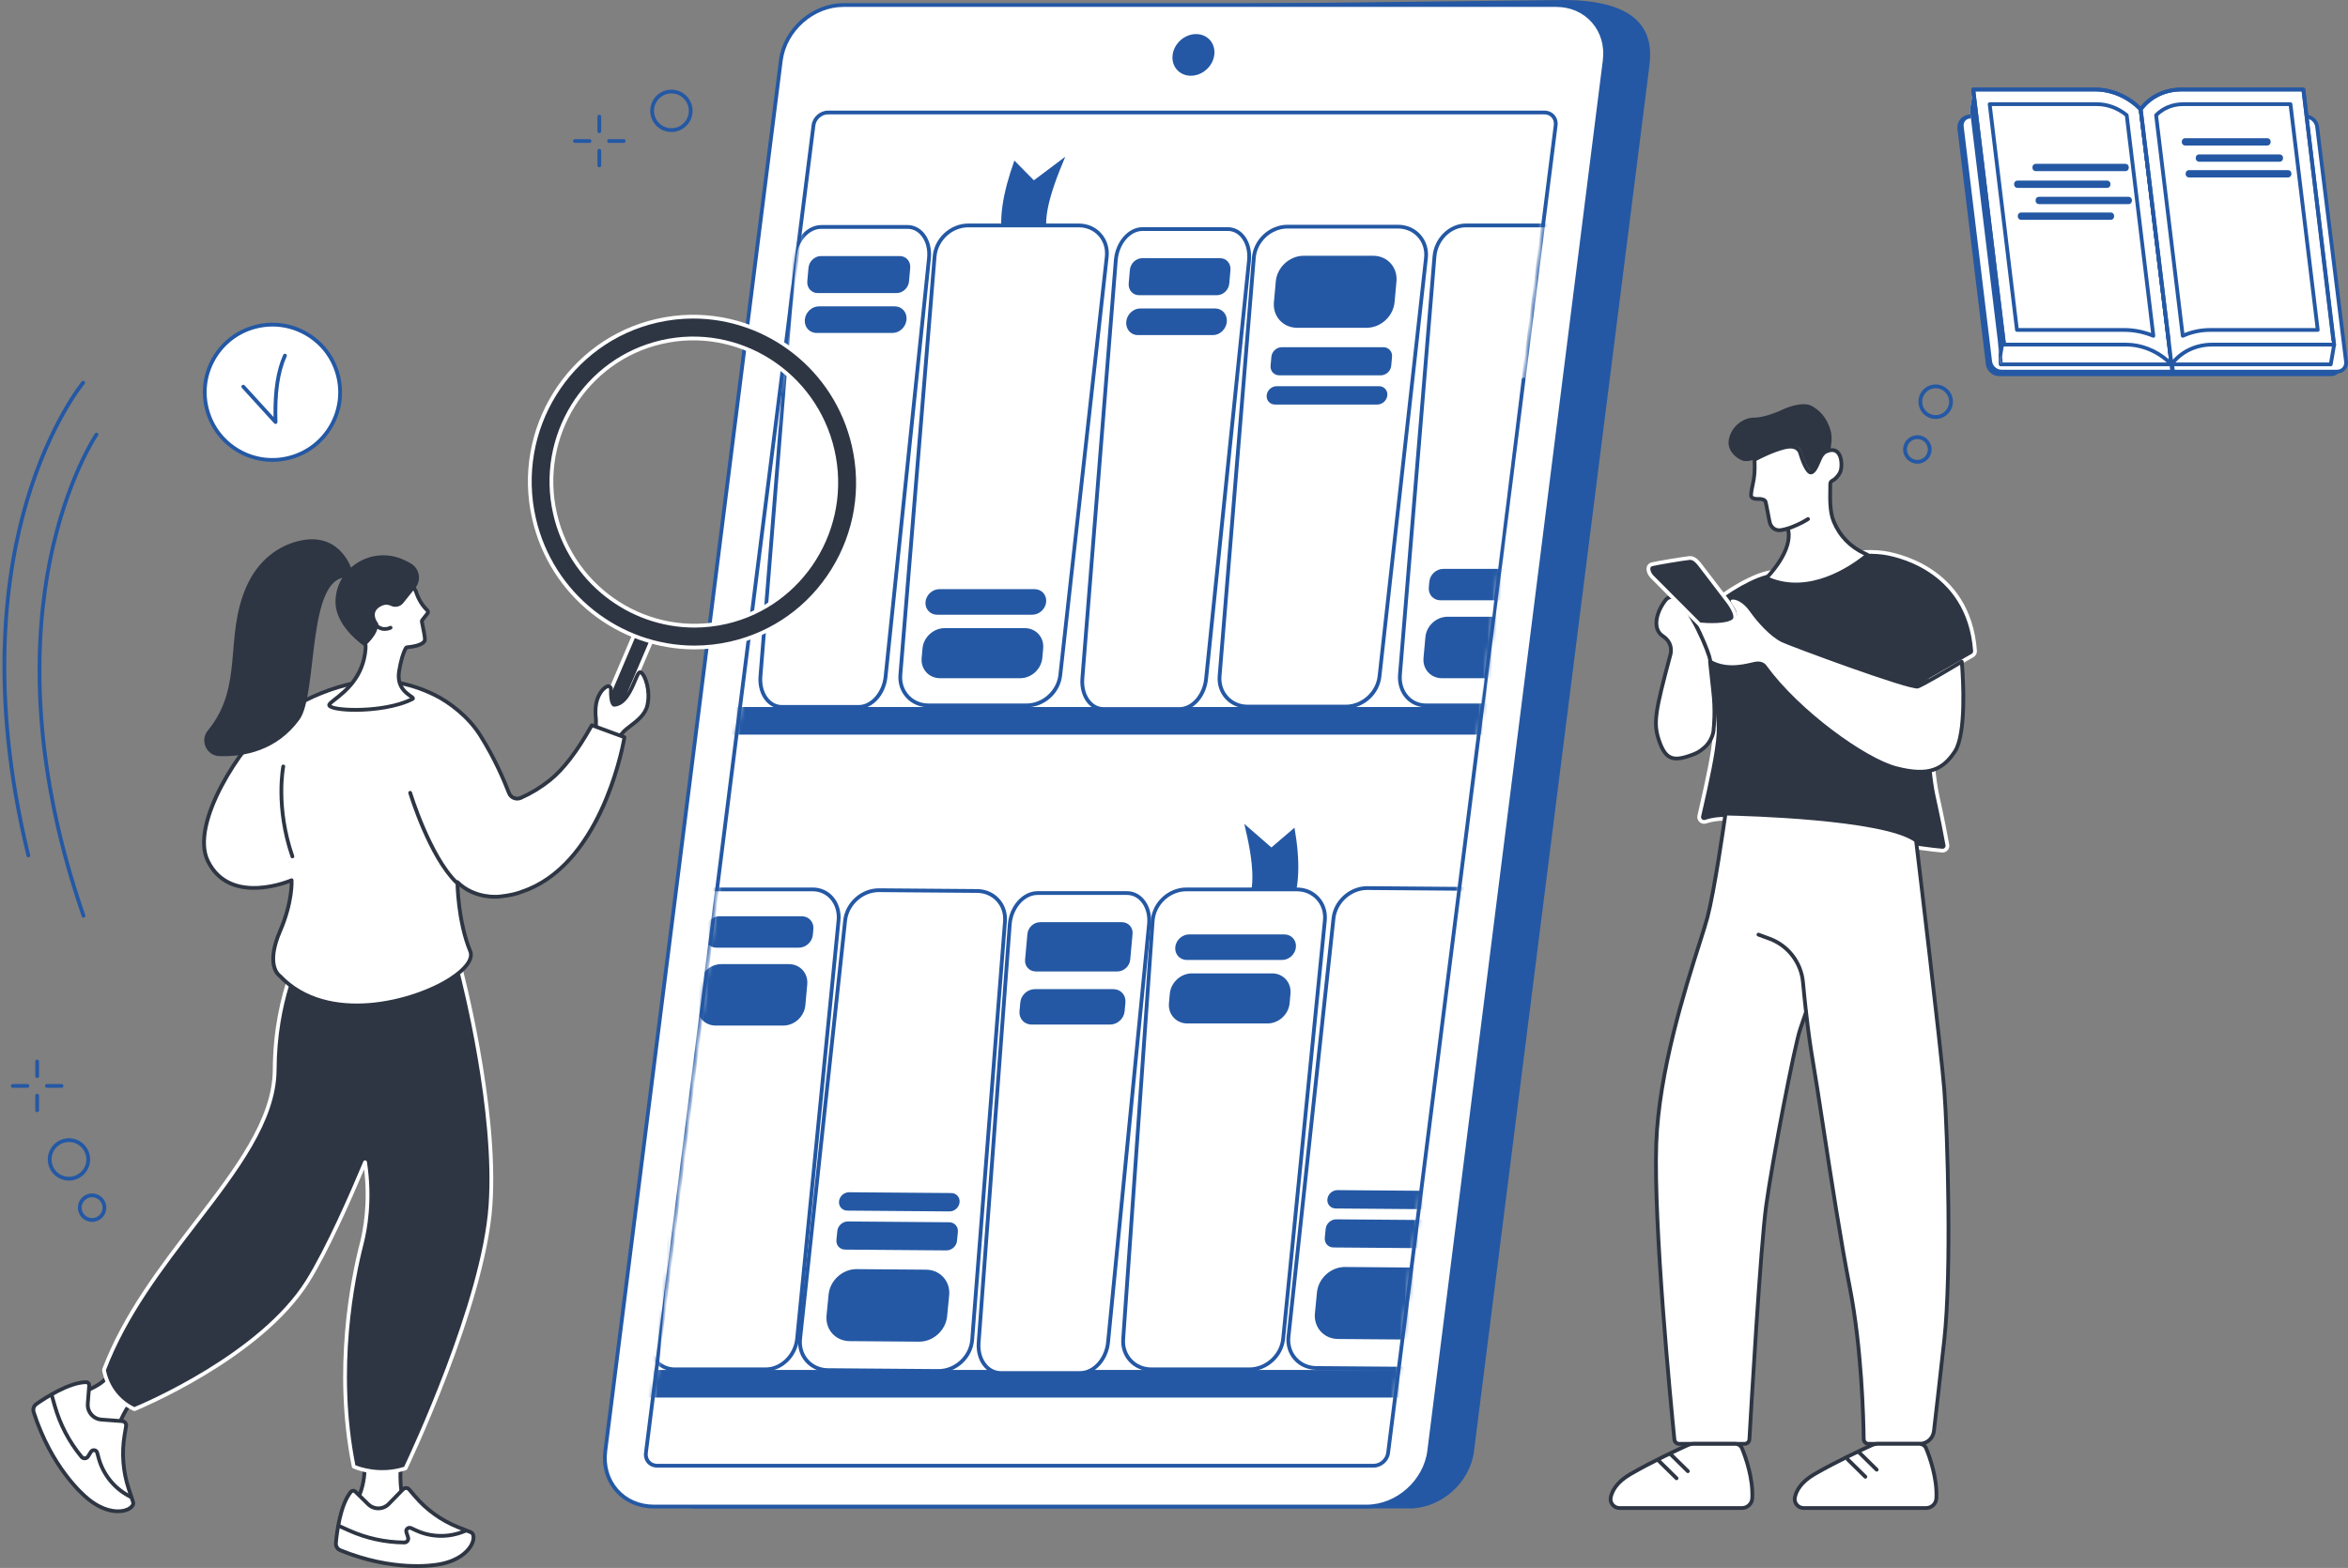 <svg width="509" height="340" viewBox="0 0 509 340" fill="none" xmlns="http://www.w3.org/2000/svg">
<rect x="0" y="0" width="509" height="340" fill="#808080" stroke="none"/>
<path d="M305.544 326.686H151.048C144.392 326.686 139.674 321.306 140.514 314.669L178.555 14.141C179.395 7.504 185.474 2.124 192.131 2.124L338.872 0.409C355.716 0.409 358.001 7.502 357.161 14.139L319.12 314.669C318.28 321.306 312.201 326.686 305.544 326.686Z" fill="#2458A4"/>
<path d="M305.544 327.095H151.048C147.721 327.095 144.748 325.804 142.68 323.457C140.6 321.096 139.685 317.956 140.109 314.617L178.15 14.089C179.014 7.266 185.286 1.715 192.131 1.715L338.868 0C346.916 0 352.447 1.648 355.31 4.896C357.33 7.188 358.069 10.228 357.568 14.191L319.527 314.721C318.663 321.543 312.391 327.095 305.544 327.095ZM338.873 0.817L192.136 2.532C185.684 2.532 179.776 7.762 178.962 14.191L140.921 314.721C140.529 317.824 141.371 320.733 143.295 322.916C145.205 325.083 147.959 326.277 151.048 326.277H305.544C311.993 326.277 317.899 321.047 318.715 314.619L356.756 14.089C357.226 10.373 356.553 7.543 354.697 5.438C351.996 2.373 346.673 0.817 338.873 0.817Z" fill="#2458A4"/>
<path d="M296.247 326.686H141.751C135.094 326.686 130.377 321.289 131.217 314.632L169.26 13.145C170.1 6.488 176.179 1.091 182.836 1.091H337.331C343.988 1.091 348.706 6.488 347.866 13.145L309.825 314.632C308.983 321.289 302.906 326.686 296.247 326.686Z" fill="white"/>
<path d="M296.247 327.095H141.751C138.431 327.095 135.462 325.804 133.396 323.459C131.306 321.088 130.388 317.935 130.812 314.58L168.853 13.093C169.717 6.248 175.989 0.68 182.836 0.68H337.331C340.653 0.68 343.62 1.971 345.686 4.316C347.777 6.687 348.694 9.84 348.271 13.195L310.23 314.682C309.366 321.527 303.094 327.095 296.247 327.095ZM182.836 1.5C176.387 1.5 170.479 6.746 169.665 13.197L131.624 314.682C131.23 317.802 132.077 320.726 134.009 322.918C135.919 325.085 138.669 326.278 141.751 326.278H296.247C302.696 326.278 308.604 321.031 309.418 314.58L347.459 13.093C347.853 9.974 347.006 7.047 345.073 4.857C343.163 2.69 340.414 1.498 337.331 1.498H182.836V1.5Z" fill="#2458A4"/>
<path d="M140.022 315.046L176.344 27.178C176.537 25.641 177.942 24.395 179.478 24.395H334.806C336.343 24.395 337.432 25.641 337.238 27.178L300.914 315.046C300.721 316.583 299.316 317.829 297.78 317.829H142.454C140.915 317.829 139.827 316.585 140.022 315.046Z" fill="white"/>
<path d="M297.78 318.238H142.454C141.595 318.238 140.826 317.902 140.289 317.293C139.747 316.678 139.507 315.86 139.617 314.994L175.939 27.128C176.158 25.396 177.745 23.988 179.478 23.988H334.806C335.665 23.988 336.434 24.324 336.971 24.933C337.513 25.55 337.753 26.366 337.643 27.232L301.321 315.1C301.102 316.83 299.513 318.238 297.78 318.238ZM140.427 315.098C140.347 315.728 140.516 316.315 140.902 316.752C141.283 317.183 141.833 317.421 142.454 317.421H297.782C299.118 317.421 300.34 316.332 300.509 314.996L336.832 27.128C336.911 26.498 336.742 25.911 336.358 25.474C335.977 25.043 335.427 24.805 334.806 24.805H179.478C178.143 24.805 176.92 25.892 176.751 27.23L140.427 315.098Z" fill="#2458A4"/>
<path d="M258.149 16.424C255.655 16.424 253.888 14.403 254.202 11.908C254.516 9.414 256.794 7.391 259.287 7.391C261.781 7.391 263.548 9.413 263.234 11.908C262.92 14.401 260.642 16.424 258.149 16.424Z" fill="#2458A4"/>
<mask id="mask0_206_29565" style="mask-type:luminance" maskUnits="userSpaceOnUse" x="139" y="24" width="199" height="294">
<path d="M140.022 315.046L176.344 27.178C176.537 25.641 177.942 24.395 179.478 24.395H334.806C336.343 24.395 337.432 25.641 337.238 27.178L300.914 315.046C300.721 316.583 299.316 317.829 297.78 317.829H142.454C140.915 317.829 139.827 316.585 140.022 315.046Z" fill="white"/>
</mask>
<g mask="url(#mask0_206_29565)">
<path d="M322.958 159.3H157.861L158.41 153.31H323.507L322.958 159.3Z" fill="#2458A4"/>
<path d="M304.011 303.053H140.445L140.99 297.063H304.556L304.011 303.053Z" fill="#2458A4"/>
<path d="M279.55 197.614C281.882 192.789 281.848 186.506 280.618 179.481L275.617 183.767L269.738 178.656C271.741 186.925 272.676 194.301 268.963 197.778L279.55 197.614Z" fill="#2458A4"/>
<path d="M249.585 296.935H270.868C274.543 296.935 277.8 293.974 278.166 290.299L287.204 199.615C287.576 195.894 284.843 192.86 281.122 192.86H257.192C253.44 192.86 250.141 195.94 249.877 199.691L243.488 290.375C243.229 294.02 245.94 296.935 249.585 296.935Z" fill="white"/>
<path d="M270.866 297.344H249.583C247.709 297.344 246.001 296.619 244.777 295.306C243.549 293.987 242.945 292.225 243.077 290.347L249.466 199.664C249.747 195.688 253.212 192.451 257.19 192.451H281.12C283.03 192.451 284.759 193.198 285.988 194.556C287.225 195.924 287.801 197.733 287.608 199.656L278.571 290.34C278.186 294.202 274.73 297.344 270.866 297.344ZM257.19 193.269C253.632 193.269 250.535 196.163 250.282 199.719L243.893 290.403C243.776 292.054 244.303 293.597 245.375 294.747C246.444 295.893 247.939 296.525 249.583 296.525H270.866C274.322 296.525 277.413 293.714 277.757 290.258L286.796 199.574C286.965 197.886 286.463 196.297 285.382 195.104C284.31 193.921 282.798 193.269 281.12 193.269H257.19Z" fill="#2458A4"/>
<path d="M257.296 208.167H277.904C279.437 208.167 280.791 206.924 280.93 205.394C281.07 203.861 279.94 202.62 278.407 202.62H257.799C256.266 202.62 254.912 203.863 254.773 205.394C254.633 206.924 255.763 208.167 257.296 208.167Z" fill="#2458A4"/>
<path d="M257.403 221.93H274.769C277.198 221.93 279.344 219.963 279.565 217.535L279.752 215.469C279.974 213.04 278.182 211.073 275.756 211.073H258.39C255.962 211.073 253.816 213.04 253.595 215.469L253.407 217.535C253.186 219.963 254.975 221.93 257.403 221.93Z" fill="#2458A4"/>
<path d="M146.29 296.935H165.995C169.397 296.935 172.433 293.974 172.797 290.299L181.777 199.615C182.145 195.894 179.636 192.86 176.19 192.86H154.032C150.56 192.86 147.483 195.94 147.214 199.691L140.687 290.375C140.425 294.02 142.916 296.935 146.29 296.935Z" fill="white"/>
<path d="M165.995 297.344H146.29C144.633 297.344 143.104 296.683 141.986 295.48C140.743 294.145 140.137 292.322 140.28 290.347L146.807 199.664C147.093 195.688 150.335 192.451 154.034 192.451H176.192C177.879 192.451 179.428 193.135 180.552 194.374C181.788 195.738 182.384 197.663 182.187 199.656L173.208 290.34C172.823 294.202 169.589 297.344 165.995 297.344ZM154.032 193.271C150.753 193.271 147.877 196.165 147.622 199.723L141.096 290.406C140.969 292.153 141.499 293.758 142.584 294.925C143.546 295.96 144.862 296.528 146.29 296.528H165.995C169.18 296.528 172.049 293.717 172.39 290.262L181.37 199.578C181.544 197.815 181.024 196.121 179.943 194.926C178.977 193.859 177.643 193.271 176.19 193.271H154.032Z" fill="#2458A4"/>
<path d="M142.498 295.826C142.487 295.826 142.476 295.826 142.465 295.824C142.24 295.805 142.073 295.608 142.09 295.383L145.54 253.216C145.558 252.991 145.755 252.822 145.98 252.841C146.205 252.859 146.372 253.056 146.355 253.281L142.905 295.449C142.888 295.664 142.71 295.826 142.498 295.826Z" fill="#2458A4"/>
<path d="M155.309 205.495H173.18C174.713 205.495 176.067 204.252 176.207 202.721L176.322 201.458C176.461 199.925 175.332 198.684 173.799 198.684H155.927C154.395 198.684 153.04 199.927 152.901 201.458L152.786 202.721C152.648 204.252 153.778 205.495 155.309 205.495Z" fill="#2458A4"/>
<path d="M155.162 222.391H169.789C172.218 222.391 174.364 220.424 174.585 217.995L174.997 213.458C175.218 211.03 173.427 209.062 171.001 209.062H156.371C153.943 209.062 151.797 211.03 151.576 213.458L151.164 217.995C150.944 220.424 152.734 222.391 155.162 222.391Z" fill="#2458A4"/>
<path d="M211.819 193.205L190.554 193.036C186.882 193.007 183.603 195.946 183.207 199.619L173.451 290.293C173.052 294.015 175.757 297.073 179.475 297.102L203.388 297.292C207.137 297.322 210.457 294.263 210.751 290.514L217.859 199.82C218.147 196.173 215.461 193.233 211.819 193.205Z" fill="white"/>
<path d="M203.444 297.701C203.425 297.701 203.405 297.701 203.386 297.701L179.473 297.511C177.565 297.496 175.844 296.735 174.627 295.369C173.399 293.992 172.838 292.174 173.044 290.249L182.8 199.575C183.215 195.732 186.661 192.626 190.5 192.626C190.518 192.626 190.537 192.626 190.555 192.626L211.821 192.795C213.692 192.81 215.392 193.546 216.605 194.868C217.824 196.197 218.415 197.966 218.268 199.848L211.16 290.542C210.849 294.502 207.394 297.701 203.444 297.701ZM190.5 193.445C187.068 193.445 183.984 196.225 183.614 199.664L173.858 290.338C173.676 292.029 174.167 293.623 175.239 294.827C176.3 296.018 177.806 296.681 179.478 296.694L203.392 296.883C203.408 296.883 203.427 296.883 203.444 296.883C206.978 296.883 210.067 294.022 210.344 290.483L217.453 199.788C217.583 198.135 217.068 196.585 216.003 195.426C214.944 194.272 213.458 193.629 211.816 193.616L190.55 193.447C190.533 193.445 190.516 193.445 190.5 193.445Z" fill="#2458A4"/>
<path d="M200.766 275.322L185.715 275.203C182.654 275.179 179.926 277.642 179.625 280.706L179.179 285.224C178.876 288.288 181.113 290.791 184.175 290.815L199.226 290.934C202.288 290.958 205.016 288.494 205.317 285.431L205.762 280.912C206.065 277.848 203.828 275.346 200.766 275.322Z" fill="#2458A4"/>
<path d="M205.772 265.042L183.804 264.867C182.652 264.858 181.628 265.785 181.513 266.937L181.321 268.867C181.208 270.019 182.048 270.961 183.2 270.969L205.168 271.143C206.32 271.153 207.344 270.226 207.459 269.074L207.65 267.143C207.763 265.991 206.922 265.051 205.772 265.042Z" fill="#2458A4"/>
<path d="M206.227 258.706L184.067 258.532C182.969 258.523 181.99 259.407 181.883 260.507C181.775 261.607 182.577 262.504 183.675 262.513L205.835 262.69C206.933 262.699 207.912 261.815 208.02 260.715C208.128 259.613 207.325 258.716 206.227 258.706Z" fill="#2458A4"/>
<path d="M317.686 192.743L296.42 192.573C292.749 192.544 289.469 195.483 289.074 199.156L279.318 289.83C278.918 293.552 281.623 296.61 285.341 296.639L309.254 296.829C313.004 296.859 316.324 293.801 316.617 290.051L323.726 199.357C324.014 195.71 321.329 192.77 317.686 192.743Z" fill="white"/>
<path d="M309.31 297.238C309.29 297.238 309.271 297.238 309.252 297.238L285.339 297.048C283.431 297.034 281.711 296.272 280.494 294.906C279.266 293.53 278.704 291.711 278.911 289.786L288.667 199.112C289.081 195.268 292.527 192.163 296.366 192.163C296.384 192.163 296.403 192.163 296.422 192.163L317.687 192.332C319.558 192.347 321.258 193.083 322.472 194.407C323.69 195.736 324.281 197.505 324.134 199.387L317.026 290.081C316.718 294.04 313.262 297.238 309.31 297.238ZM296.368 192.982C292.936 192.982 289.852 195.762 289.482 199.201L279.726 289.875C279.544 291.566 280.035 293.16 281.107 294.364C282.168 295.555 283.674 296.218 285.348 296.231L309.262 296.42C312.82 296.437 315.935 293.578 316.214 290.02L323.323 199.325C323.453 197.672 322.938 196.122 321.873 194.963C320.814 193.809 319.328 193.166 317.686 193.153L296.42 192.984C296.401 192.982 296.384 192.982 296.368 192.982Z" fill="#2458A4"/>
<path d="M303.185 297.474C303.168 297.474 303.151 297.472 303.132 297.47C302.908 297.443 302.75 297.238 302.778 297.013L315.943 192.682C315.971 192.459 316.175 192.299 316.4 192.327C316.625 192.355 316.783 192.559 316.755 192.784L303.59 297.116C303.564 297.322 303.387 297.474 303.185 297.474Z" fill="#2458A4"/>
<path d="M306.635 274.859L291.584 274.74C288.522 274.716 285.794 277.179 285.493 280.243L285.047 284.762C284.745 287.825 286.982 290.328 290.043 290.352L305.094 290.471C308.156 290.495 310.884 288.032 311.185 284.968L311.631 280.449C311.932 277.386 309.695 274.883 306.635 274.859Z" fill="#2458A4"/>
<path d="M311.638 264.579L289.67 264.404C288.518 264.395 287.494 265.322 287.379 266.474L287.188 268.404C287.074 269.556 287.914 270.498 289.066 270.506L311.034 270.68C312.186 270.69 313.21 269.763 313.325 268.611L313.516 266.68C313.632 265.528 312.79 264.588 311.638 264.579Z" fill="#2458A4"/>
<path d="M312.095 258.246L289.936 258.071C288.838 258.062 287.859 258.946 287.751 260.046C287.643 261.146 288.446 262.043 289.544 262.052L311.703 262.229C312.801 262.238 313.78 261.354 313.888 260.254C313.996 259.152 313.193 258.253 312.095 258.246Z" fill="#2458A4"/>
<path d="M216.969 297.727H234.183C237.156 297.727 239.841 294.765 240.201 291.09L249.086 200.407C249.45 196.685 247.293 193.651 244.283 193.651H224.927C221.893 193.651 219.171 196.732 218.892 200.483L212.15 291.166C211.879 294.812 214.021 297.727 216.969 297.727Z" fill="white"/>
<path d="M234.183 298.137H216.969C215.637 298.137 214.381 297.576 213.436 296.558C212.202 295.227 211.583 293.252 211.741 291.138L218.484 200.455C218.779 196.479 221.67 193.244 224.927 193.244H244.285C245.639 193.244 246.91 193.822 247.861 194.87C249.112 196.248 249.708 198.283 249.494 200.449L240.61 291.133C240.231 294.993 237.347 298.137 234.183 298.137ZM224.927 194.062C222.088 194.062 219.565 196.956 219.299 200.514L212.557 291.198C212.416 293.087 212.954 294.837 214.036 296C214.837 296.862 215.851 297.318 216.969 297.318H234.183C236.938 297.318 239.456 294.507 239.794 291.051L248.679 200.367C248.868 198.43 248.348 196.627 247.254 195.418C246.449 194.53 245.422 194.06 244.283 194.06H224.927V194.062Z" fill="#2458A4"/>
<path d="M224.539 210.653H242.224C243.634 210.653 244.881 209.511 245.009 208.1L245.515 202.521C245.643 201.111 244.604 199.968 243.194 199.968H225.508C224.098 199.968 222.852 201.111 222.723 202.521L222.218 208.1C222.09 209.509 223.128 210.653 224.539 210.653Z" fill="#2458A4"/>
<path d="M223.628 222.169H240.652C242.245 222.169 243.653 220.877 243.798 219.285L243.971 217.373C244.116 215.781 242.941 214.49 241.349 214.49H224.325C222.733 214.49 221.324 215.781 221.18 217.373L221.007 219.285C220.862 220.877 222.036 222.169 223.628 222.169Z" fill="#2458A4"/>
<path d="M217.677 52.945C216.223 48.12 217.395 41.837 219.899 34.812L224.122 39.098L230.928 33.987C227.424 42.256 225.15 49.632 228.232 53.109L217.677 52.945Z" fill="#2458A4"/>
<path d="M222.556 152.957H201.274C197.599 152.957 194.879 149.996 195.18 146.321L202.6 55.637C202.905 51.916 206.188 48.882 209.909 48.882H233.839C237.591 48.882 240.331 51.962 239.915 55.713L229.845 146.397C229.442 150.04 226.202 152.957 222.556 152.957Z" fill="white"/>
<path d="M222.556 153.366H201.274C199.384 153.366 197.669 152.632 196.443 151.302C195.211 149.964 194.619 148.184 194.773 146.287L202.193 55.604C202.515 51.671 205.976 48.473 209.909 48.473H233.839C235.764 48.473 237.501 49.229 238.731 50.604C239.971 51.99 240.535 53.82 240.32 55.76L230.25 146.443C229.821 150.325 226.441 153.366 222.556 153.366ZM209.911 49.291C206.394 49.291 203.299 52.152 203.011 55.671L195.59 146.354C195.455 148.021 195.971 149.579 197.047 150.748C198.117 151.909 199.618 152.548 201.276 152.548H222.558C225.975 152.548 229.063 149.769 229.442 146.352L239.512 55.669C239.701 53.965 239.209 52.36 238.126 51.15C237.054 49.952 235.532 49.292 233.843 49.292H209.911V49.291Z" fill="#2458A4"/>
<path d="M223.764 133.3H203.156C201.623 133.3 200.493 132.057 200.633 130.526C200.772 128.994 202.127 127.752 203.659 127.752H224.267C225.8 127.752 226.93 128.995 226.79 130.526C226.651 132.059 225.297 133.3 223.764 133.3Z" fill="#2458A4"/>
<path d="M221.157 147.066H203.791C201.363 147.066 199.574 145.098 199.795 142.67L199.982 140.604C200.204 138.176 202.349 136.208 204.778 136.208H222.144C224.572 136.208 226.361 138.176 226.14 140.604L225.953 142.67C225.731 145.098 223.586 147.066 221.157 147.066Z" fill="#2458A4"/>
<path d="M328.783 152.957H309.078C305.676 152.957 303.177 149.996 303.48 146.321L310.962 55.637C311.268 51.916 314.328 48.882 317.775 48.882H339.932C343.405 48.882 345.922 51.962 345.512 55.713L335.577 146.397C335.178 150.042 332.159 152.957 328.783 152.957Z" fill="white"/>
<path d="M328.783 153.366H309.078C307.409 153.366 305.871 152.695 304.751 151.478C303.523 150.144 302.91 148.251 303.071 146.287L310.553 55.604C310.878 51.672 314.117 48.473 317.773 48.473H339.931C341.631 48.473 343.186 49.164 344.312 50.42C345.553 51.804 346.136 53.75 345.917 55.758L335.982 146.441C335.559 150.325 332.397 153.366 328.783 153.366ZM317.775 49.291C314.533 49.291 311.66 52.152 311.371 55.671L303.889 146.354C303.746 148.091 304.279 149.758 305.353 150.925C306.317 151.971 307.64 152.548 309.078 152.548H328.783C331.93 152.548 334.797 149.769 335.171 146.352L345.105 55.669C345.3 53.891 344.789 52.176 343.704 50.967C342.736 49.887 341.396 49.292 339.932 49.292H317.775V49.291Z" fill="#2458A4"/>
<path d="M321.53 153.715C321.513 153.715 321.496 153.713 321.479 153.711C321.255 153.684 321.095 153.479 321.123 153.254L329.877 82.241C329.905 82.016 330.115 81.858 330.333 81.884C330.557 81.912 330.717 82.116 330.689 82.341L321.935 153.355C321.911 153.563 321.734 153.715 321.53 153.715Z" fill="#2458A4"/>
<path d="M330.132 130.17H312.26C310.728 130.17 309.598 128.927 309.737 127.396L309.853 126.133C309.992 124.6 311.346 123.359 312.879 123.359H330.751C332.283 123.359 333.413 124.602 333.274 126.133L333.158 127.396C333.019 128.927 331.665 130.17 330.132 130.17Z" fill="#2458A4"/>
<path d="M327.215 147.066H312.586C310.157 147.066 308.368 145.099 308.589 142.67L309.002 138.133C309.223 135.705 311.369 133.737 313.797 133.737H328.424C330.853 133.737 332.642 135.705 332.421 138.133L332.008 142.67C331.789 145.099 329.641 147.066 327.215 147.066Z" fill="#2458A4"/>
<path d="M291.758 153.219H270.476C266.801 153.219 264.081 150.258 264.382 146.583L271.802 55.9C272.107 52.178 275.39 49.144 279.111 49.144H303.041C306.793 49.144 309.533 52.224 309.117 55.976L299.047 146.659C298.644 150.304 295.404 153.219 291.758 153.219Z" fill="white"/>
<path d="M291.758 153.628H270.476C268.586 153.628 266.871 152.894 265.645 151.564C264.413 150.226 263.821 148.446 263.975 146.549L271.395 55.866C271.717 51.933 275.18 48.735 279.111 48.735H303.041C304.966 48.735 306.703 49.492 307.933 50.866C309.174 52.252 309.737 54.083 309.524 56.022L299.454 146.706C299.023 150.587 295.643 153.628 291.758 153.628ZM279.113 49.553C275.596 49.553 272.501 52.414 272.213 55.933L264.792 146.616C264.657 148.283 265.173 149.844 266.249 151.01C267.319 152.172 268.82 152.811 270.479 152.811H291.762C295.179 152.811 298.267 150.031 298.646 146.614L308.716 55.931C308.905 54.227 308.413 52.622 307.33 51.413C306.258 50.214 304.736 49.555 303.047 49.555H279.113V49.553Z" fill="#2458A4"/>
<path d="M296.264 71.077H281.202C278.138 71.077 275.879 68.593 276.157 65.529L276.568 61.011C276.847 57.947 279.555 55.463 282.619 55.463H297.681C300.745 55.463 303.004 57.947 302.726 61.011L302.315 65.529C302.036 68.593 299.327 71.077 296.264 71.077Z" fill="#2458A4"/>
<path d="M299.318 81.388H277.333C276.181 81.388 275.332 80.453 275.436 79.302L275.611 77.371C275.715 76.219 276.733 75.285 277.885 75.285H299.87C301.022 75.285 301.871 76.219 301.767 77.371L301.592 79.302C301.488 80.453 300.47 81.388 299.318 81.388Z" fill="#2458A4"/>
<path d="M298.575 87.722H276.399C275.299 87.722 274.489 86.83 274.589 85.732C274.69 84.632 275.661 83.742 276.761 83.742H298.937C300.037 83.742 300.847 84.634 300.747 85.732C300.645 86.83 299.673 87.722 298.575 87.722Z" fill="#2458A4"/>
<path d="M255.711 153.749H239.242C236.398 153.749 234.343 150.788 234.636 147.113L241.884 56.429C242.181 52.708 244.773 49.674 247.653 49.674H266.173C269.075 49.674 271.145 52.754 270.76 56.505L261.461 147.189C261.086 150.834 258.531 153.749 255.711 153.749Z" fill="white"/>
<path d="M255.711 154.157H239.242C237.975 154.157 236.823 153.635 235.913 152.649C234.668 151.3 234.055 149.271 234.23 147.081L241.477 56.397C241.791 52.464 244.561 49.265 247.653 49.265H266.173C267.442 49.265 268.638 49.816 269.543 50.818C270.806 52.217 271.397 54.305 271.169 56.548L261.87 147.231C261.469 151.116 258.765 154.157 255.711 154.157ZM247.651 50.084C244.978 50.084 242.572 52.945 242.291 56.462L235.043 147.146C234.887 149.109 235.422 150.914 236.513 152.093C237.265 152.909 238.209 153.34 239.242 153.34H255.711C258.306 153.34 260.705 150.562 261.054 147.147L270.353 56.464C270.556 54.482 270.026 52.575 268.936 51.366C268.177 50.526 267.223 50.082 266.173 50.082H247.651V50.084Z" fill="#2458A4"/>
<path d="M263.821 64.013H246.901C245.552 64.013 244.558 62.87 244.68 61.46L244.933 58.543C245.056 57.133 246.248 55.99 247.597 55.99H264.517C265.866 55.99 266.86 57.133 266.738 58.543L266.485 61.46C266.362 62.87 265.17 64.013 263.821 64.013Z" fill="#2458A4"/>
<path d="M262.942 72.662H246.655C245.132 72.662 244.01 71.37 244.147 69.778C244.285 68.186 245.632 66.894 247.155 66.894H263.442C264.965 66.894 266.087 68.186 265.95 69.778C265.812 71.37 264.465 72.662 262.942 72.662Z" fill="#2458A4"/>
<path d="M186.163 153.288H169.507C166.631 153.288 164.552 150.326 164.849 146.651L172.179 55.968C172.48 52.246 175.099 49.212 178.012 49.212H196.74C199.676 49.212 201.768 52.293 201.38 56.044L191.977 146.727C191.599 150.373 189.015 153.288 186.163 153.288Z" fill="white"/>
<path d="M186.163 153.696H169.507C168.236 153.696 167.034 153.152 166.122 152.165C164.877 150.817 164.266 148.795 164.44 146.618L171.77 55.934C172.088 52.001 174.887 48.802 178.011 48.802H196.74C198.033 48.802 199.249 49.361 200.166 50.377C201.428 51.776 202.019 53.855 201.788 56.085L192.385 146.768C191.982 150.655 189.249 153.696 186.163 153.696ZM178.012 49.623C175.305 49.623 172.872 52.484 172.587 56.003L165.258 146.686C165.1 148.635 165.635 150.432 166.726 151.612C167.491 152.44 168.453 152.879 169.509 152.879H186.165C188.794 152.879 191.219 150.101 191.573 146.686L200.976 56.003C201.185 54.006 200.668 52.155 199.561 50.929C198.79 50.074 197.816 49.623 196.744 49.623H178.012Z" fill="#2458A4"/>
<path d="M194.366 63.552H177.254C175.891 63.552 174.886 62.409 175.008 60.999L175.265 58.082C175.389 56.672 176.595 55.529 177.959 55.529H195.07C196.434 55.529 197.439 56.672 197.316 58.082L197.06 60.999C196.935 62.409 195.73 63.552 194.366 63.552Z" fill="#2458A4"/>
<path d="M193.476 72.199H177.006C175.465 72.199 174.33 70.908 174.469 69.316C174.609 67.723 175.973 66.432 177.513 66.432H193.983C195.523 66.432 196.659 67.723 196.519 69.316C196.378 70.91 195.016 72.199 193.476 72.199Z" fill="#2458A4"/>
</g>
<path d="M370.34 141.037C370.462 141.037 370.585 140.981 370.665 140.877C370.802 140.697 370.767 140.44 370.589 140.303L369.645 139.58C368.755 138.9 367.698 137.531 367.688 137.518C367.551 137.34 367.295 137.306 367.114 137.444C366.936 137.581 366.901 137.837 367.04 138.018C367.087 138.077 368.173 139.485 369.149 140.232L370.093 140.955C370.165 141.011 370.252 141.037 370.34 141.037Z" fill="#2E3543"/>
<path d="M371.945 139.237C372.094 139.237 372.235 139.157 372.309 139.016C372.413 138.815 372.335 138.568 372.135 138.464L371.079 137.916C370.085 137.399 368.809 136.232 368.796 136.221C368.629 136.069 368.37 136.08 368.218 136.245C368.066 136.413 368.077 136.671 368.244 136.823C368.3 136.873 369.613 138.074 370.702 138.64L371.757 139.188C371.819 139.222 371.882 139.237 371.945 139.237Z" fill="#2E3543"/>
<path d="M408.187 119.855C411.08 120.228 426.809 123.411 428.145 141.132C428.177 141.539 427.963 141.929 427.61 142.131L418.516 147.367C418.174 147.564 417.968 147.93 417.981 148.324C418.081 151.564 418.601 166.292 419.976 172.479C421.048 177.302 421.793 181.235 422.15 183.201C422.276 183.894 421.708 184.514 421.005 184.451C418.78 184.247 414.363 183.754 411.452 182.861C407.795 181.737 406.181 179.591 397.343 183.256C395.487 184.027 393.384 183.922 391.607 182.981C386.767 180.419 376.692 175.877 369.745 178.171C368.957 178.431 368.19 177.74 368.37 176.93C369.385 172.382 371.507 163.611 371.733 158.975C372.016 153.184 368.686 133.895 370.236 131.881C371.711 129.964 378.208 125.553 382.598 124.345C384.205 123.903 385.896 123.86 387.252 123.526C390.652 122.692 400.083 118.807 408.187 119.855Z" fill="#2E3543"/>
<path d="M421.108 184.867C421.52 184.867 421.908 184.698 422.191 184.389C422.505 184.048 422.637 183.589 422.553 183.132C422.204 181.207 421.455 177.251 420.375 172.393C419.001 166.206 418.479 151.25 418.389 148.314C418.382 148.073 418.508 147.846 418.72 147.725L427.815 142.49C428.305 142.207 428.595 141.663 428.554 141.104C427.148 122.431 410.172 119.7 408.24 119.451C401.688 118.604 394.296 120.932 389.88 122.322C388.78 122.667 387.83 122.967 387.154 123.134C386.565 123.279 385.902 123.368 385.199 123.463C384.313 123.582 383.399 123.704 382.489 123.955C377.981 125.194 371.46 129.618 369.911 131.636C368.974 132.853 369.476 138.241 370.41 146.969C370.94 151.909 371.44 156.576 371.323 158.96C371.128 162.945 369.502 170.098 368.426 174.832C368.259 175.564 368.107 176.243 367.971 176.846C367.854 177.37 368.021 177.9 368.419 178.258C368.818 178.619 369.361 178.734 369.873 178.565C376.573 176.352 386.247 180.612 391.416 183.349C393.311 184.352 395.529 184.458 397.499 183.641C404.644 180.676 406.907 181.569 409.527 182.602C410.094 182.825 410.679 183.057 411.331 183.258C414.252 184.155 418.622 184.651 420.966 184.865C421.015 184.865 421.061 184.867 421.108 184.867ZM408.135 120.26C409.999 120.501 426.378 123.136 427.738 141.163C427.757 141.41 427.627 141.652 427.408 141.778L418.313 147.014C417.839 147.287 417.557 147.794 417.572 148.338C417.663 151.287 418.187 166.312 419.577 172.569C420.654 177.415 421.399 181.357 421.747 183.277C421.784 183.481 421.724 183.683 421.587 183.836C421.448 183.988 421.251 184.064 421.044 184.046C418.731 183.834 414.425 183.347 411.575 182.47C410.952 182.279 410.382 182.054 409.83 181.837C407.16 180.783 404.639 179.789 397.189 182.881C395.442 183.605 393.478 183.511 391.801 182.623C386.515 179.825 376.605 175.477 369.619 177.785C369.39 177.861 369.147 177.809 368.97 177.649C368.794 177.489 368.72 177.255 368.772 177.021C368.905 176.419 369.06 175.741 369.227 175.011C370.31 170.249 371.945 163.055 372.144 158.997C372.263 156.55 371.759 151.854 371.226 146.88C370.572 140.775 369.758 133.178 370.561 132.132C372.047 130.199 378.481 125.904 382.708 124.741C383.564 124.505 384.451 124.386 385.309 124.271C386.034 124.172 386.719 124.081 387.351 123.925C388.053 123.752 389.014 123.45 390.127 123.098C394.48 121.727 401.761 119.435 408.135 120.26Z" fill="white"/>
<path d="M423.74 163.024C421.035 167.063 417.904 168.35 411.084 166.591C404.264 164.831 389.8 154.477 382.648 144.615C382.648 144.615 382.156 143.71 380.759 143.876C379.362 144.039 373.61 146.26 369.336 142.479C365.063 138.698 366.083 135.987 366.297 135.474C366.657 134.605 373.034 135.716 374.76 134.947C376.486 134.177 376.465 132.985 375.17 131.22C373.625 129.113 377.071 128.633 379.691 132.37C381.283 134.642 383.964 137.629 386.388 138.858C388.895 140.127 414.373 149.295 415.686 148.887C417 148.478 425.275 143.478 425.275 143.478C425.275 143.478 426.687 158.624 423.74 163.024Z" fill="white"/>
<path d="M416.18 167.765C419.656 167.765 422.012 166.34 424.08 163.25C427.073 158.78 425.739 144.063 425.682 143.439C425.669 143.3 425.585 143.175 425.459 143.112C425.332 143.049 425.184 143.054 425.063 143.127C422.774 144.511 416.606 148.171 415.565 148.494C414.129 148.667 389.564 140.005 386.572 138.491C384.181 137.282 381.55 134.311 380.025 132.133C378.496 129.952 376.653 129.085 375.503 129.194C375.003 129.243 374.635 129.473 374.468 129.846C374.327 130.16 374.279 130.694 374.84 131.461C375.525 132.395 375.793 133.094 375.659 133.599C375.559 133.98 375.209 134.298 374.593 134.573C373.829 134.913 371.852 134.835 370.108 134.766C367.475 134.662 366.197 134.644 365.918 135.316C365.491 136.345 364.941 139.136 369.063 142.783C372.831 146.116 377.61 145.003 379.906 144.466C380.3 144.375 380.61 144.303 380.805 144.279C381.887 144.152 382.275 144.786 382.292 144.814C382.299 144.825 382.308 144.842 382.318 144.853C389.396 154.616 403.994 165.182 410.982 166.984C412.968 167.499 414.679 167.765 416.18 167.765ZM424.92 144.169C425.145 147.103 425.89 159.077 423.398 162.797C421.029 166.334 418.27 168.023 411.184 166.195C404.33 164.426 389.978 154.02 382.989 144.388C382.875 144.204 382.229 143.29 380.709 143.469C380.469 143.497 380.138 143.575 379.72 143.671C377.558 144.175 373.058 145.224 369.604 142.172C365.936 138.926 366.299 136.576 366.654 135.675C367.01 135.465 368.775 135.533 370.072 135.585C371.995 135.662 373.983 135.74 374.923 135.322C375.782 134.939 376.28 134.445 376.449 133.811C376.653 133.042 376.35 132.141 375.497 130.98C375.204 130.58 375.157 130.307 375.211 130.184C375.269 130.056 375.486 130.021 375.577 130.014C376.317 129.943 377.928 130.577 379.351 132.607C380.93 134.861 383.672 137.947 386.199 139.225C387.704 139.987 414.107 149.802 415.803 149.278C416.964 148.918 423.014 145.314 424.92 144.169Z" fill="#2E3543"/>
<path d="M370.696 143.445L370.795 144.351L371.362 149.585C371.945 154.193 371.492 157.947 371.492 157.947C371.501 159.395 370.618 161.099 369.533 162.055C368.283 163.159 367.629 163.386 366.609 163.757C362.774 165.153 361.102 164.721 359.709 160.759C358.317 156.796 358.808 154.339 362.083 142.055C362.083 142.055 362.984 139.574 360.444 137.908C358.189 136.427 358.934 132.869 361.013 130.177C364.335 125.883 371.293 142.874 370.696 143.445Z" fill="white"/>
<path d="M363.436 164.894C364.305 164.894 365.364 164.649 366.75 164.144L366.799 164.125C367.796 163.763 368.517 163.501 369.805 162.364C371.04 161.273 371.9 159.471 371.9 157.972C371.943 157.604 372.333 153.992 371.768 149.535L371.116 143.517C371.18 143.294 371.133 142.921 370.908 142.163C370.167 139.68 366.048 129.746 362.607 129.107C362.098 129.012 361.351 129.077 360.693 129.928C359.189 131.875 358.434 134.161 358.724 135.89C358.893 136.901 359.411 137.718 360.223 138.252C362.449 139.714 361.732 141.83 361.7 141.919C358.336 154.531 357.901 156.846 359.324 160.896C360.038 162.927 360.836 164.06 361.916 164.571C362.366 164.785 362.86 164.894 363.436 164.894ZM370.325 143.276C370.295 143.342 370.282 143.415 370.29 143.489L370.955 149.631C371.527 154.139 371.088 157.864 371.085 157.901C371.083 157.918 371.081 157.936 371.081 157.953C371.088 159.216 370.323 160.816 369.262 161.753C368.092 162.786 367.499 163.001 366.518 163.358L366.47 163.376C364.393 164.133 363.174 164.264 362.265 163.835C361.399 163.425 360.731 162.436 360.095 160.629C358.75 156.799 359.181 154.535 362.479 142.166C362.481 142.166 363.445 139.392 360.671 137.572C360.045 137.161 359.662 136.552 359.528 135.76C359.276 134.248 359.969 132.206 361.338 130.434C361.743 129.91 362.174 129.778 362.741 130.001C365.884 131.242 370.323 142.098 370.325 143.276Z" fill="#2E3543"/>
<path d="M368.419 135.396C368.419 135.396 374.052 136 375.798 134.621C377.091 133.601 374.678 130.547 374.496 130.307C372.967 128.291 369.4 123.596 368.866 122.929C368.385 122.328 367.467 120.891 366.267 120.997C365.067 121.103 358.425 122.196 357.94 122.409C356.927 122.855 357.355 124.263 358.096 125.038C358.835 125.815 368.419 135.396 368.419 135.396Z" fill="#2E3543"/>
<path d="M371.098 135.937C372.868 135.937 375.027 135.751 376.051 134.943C377.417 133.865 375.88 131.439 374.843 130.09C373.641 128.507 369.747 123.377 369.186 122.675C369.13 122.606 369.069 122.524 369.002 122.435C368.445 121.703 367.512 120.477 366.232 120.59C365.225 120.68 358.371 121.774 357.776 122.036C357.338 122.229 357.059 122.575 356.966 123.034C356.805 123.842 357.269 124.765 357.801 125.322C358.536 126.094 367.739 135.296 368.129 135.686C368.194 135.753 368.281 135.794 368.374 135.803C368.48 135.814 369.66 135.937 371.098 135.937ZM366.39 121.402C367.187 121.402 367.911 122.355 368.35 122.931C368.422 123.026 368.487 123.112 368.547 123.186C369.102 123.881 372.991 129.003 374.171 130.556C375.332 132.069 376.192 133.791 375.546 134.302C374.26 135.316 370.234 135.164 368.606 135.006C367.568 133.969 359.081 125.479 358.393 124.76C357.953 124.297 357.684 123.626 357.769 123.195C357.808 123 357.916 122.87 358.107 122.786C358.568 122.606 365.006 121.523 366.304 121.408C366.332 121.402 366.36 121.402 366.39 121.402Z" fill="white"/>
<path d="M415.363 182.268C415.363 182.268 420.803 227.503 421.474 236.23C422.144 244.956 423.151 275.499 421.474 290.604C420.387 300.389 419.632 306.933 419.237 310.329C419.053 311.905 417.719 313.09 416.134 313.09H405.048C404.481 313.09 404.02 312.637 404.013 312.07C403.963 307.996 403.598 292.476 401.001 279.19C397.98 263.751 394.625 239.585 392.945 229.851C392.386 226.604 391.914 222.99 391.516 219.456C391.516 219.456 391.516 219.456 390.26 223.139C389.004 226.821 384.218 251.667 382.877 261.401C381.656 270.254 379.601 305.768 379.239 312.116C379.208 312.664 378.754 313.09 378.206 313.09H364.01C363.478 313.09 363.033 312.689 362.981 312.159C362.321 305.577 358.432 265.802 359.047 247.977C359.718 228.51 368.445 205.351 370.124 198.974C371.802 192.598 374.054 176.425 374.054 176.425C374.054 176.425 408.083 176.938 415.363 182.268Z" fill="white"/>
<path d="M364.008 313.499H378.204C378.97 313.499 379.603 312.902 379.646 312.139C380.04 305.214 382.071 270.23 383.28 261.457C384.644 251.563 389.395 226.938 390.647 223.271L391.318 221.305C391.711 224.612 392.115 227.444 392.542 229.922C393.125 233.303 393.909 238.416 394.816 244.336C396.514 255.411 398.627 269.193 400.598 279.27C403.171 292.421 403.548 307.704 403.602 312.076C403.611 312.862 404.26 313.501 405.046 313.501H416.132C417.925 313.501 419.434 312.157 419.642 310.378C419.998 307.314 420.764 300.677 421.879 290.648C423.512 275.945 422.62 245.818 421.88 236.198C421.217 227.562 415.822 182.671 415.768 182.22C415.755 182.106 415.695 182.006 415.602 181.939C408.303 176.592 375.449 176.039 374.054 176.018C374.052 176.018 374.05 176.018 374.048 176.018C373.844 176.018 373.671 176.169 373.643 176.371C373.621 176.533 371.375 192.593 369.723 198.872C369.388 200.139 368.774 202.081 367.993 204.537C364.911 214.254 359.172 232.339 358.633 247.964C358.022 265.67 361.804 304.581 362.568 312.202C362.644 312.941 363.263 313.499 364.008 313.499ZM391.514 219.048C391.342 219.048 391.184 219.157 391.128 219.324L389.872 223.007C388.612 226.702 383.838 251.426 382.47 261.345C381.255 270.15 379.224 305.162 378.83 312.092C378.812 312.421 378.537 312.679 378.206 312.679H364.01C363.687 312.679 363.419 312.438 363.387 312.117C362.624 304.505 358.847 265.642 359.456 247.988C359.991 232.477 365.708 214.458 368.779 204.781C369.563 202.311 370.18 200.362 370.52 199.075C372.045 193.276 374.065 179.264 374.409 176.837C378.052 176.914 408.013 177.681 414.982 182.493C415.357 185.62 420.428 227.917 421.07 236.258C421.808 245.854 422.7 275.902 421.072 290.553C419.957 300.579 419.194 307.215 418.835 310.277C418.675 311.645 417.516 312.678 416.138 312.678H405.051C404.711 312.678 404.431 312.401 404.425 312.061C404.371 307.672 403.99 292.328 401.404 279.109C399.437 269.048 397.324 255.275 395.628 244.208C394.719 238.285 393.935 233.168 393.352 229.779C392.852 226.879 392.386 223.486 391.927 219.408C391.905 219.219 391.754 219.068 391.565 219.048C391.544 219.049 391.529 219.048 391.514 219.048Z" fill="#2E3543"/>
<path d="M391.5 219.744C391.514 219.744 391.531 219.744 391.546 219.742C391.771 219.716 391.933 219.514 391.907 219.289C391.678 217.271 391.459 215.12 391.251 212.899C390.84 208.528 387.912 204.715 383.789 203.19L381.339 202.283C381.125 202.205 380.891 202.313 380.813 202.525C380.735 202.737 380.843 202.972 381.054 203.051L383.505 203.957C387.334 205.375 390.056 208.916 390.437 212.976C390.645 215.201 390.868 217.357 391.095 219.382C391.117 219.59 391.295 219.744 391.5 219.744Z" fill="#2E3543"/>
<path d="M367.126 313.086H376.172C376.813 313.086 377.391 313.471 377.636 314.063C378.438 316.014 380.072 320.573 379.852 324.897C379.793 326.078 378.81 327.004 377.627 327.004H351.082C349.862 327.004 348.935 325.889 349.178 324.692C349.472 323.26 350.48 321.376 353.39 319.683C358.102 316.941 364.025 314.201 365.892 313.352C366.28 313.177 366.7 313.086 367.126 313.086Z" fill="white"/>
<path d="M351.082 327.414H377.627C379.033 327.414 380.189 326.318 380.261 324.919C380.488 320.462 378.765 315.734 378.015 313.909C377.708 313.16 376.986 312.677 376.174 312.677H367.127C366.641 312.677 366.169 312.779 365.727 312.98C363.989 313.77 357.949 316.56 353.187 319.33C350.066 321.148 349.067 323.204 348.78 324.613C348.641 325.298 348.814 326.004 349.26 326.549C349.706 327.098 350.371 327.414 351.082 327.414ZM376.172 313.495C376.649 313.495 377.077 313.779 377.257 314.219C377.987 315.994 379.661 320.585 379.444 324.878C379.395 325.843 378.596 326.597 377.627 326.597H351.082C350.618 326.597 350.185 326.391 349.89 326.032C349.602 325.679 349.488 325.222 349.579 324.778C349.834 323.535 350.737 321.705 353.598 320.04C358.326 317.29 364.335 314.513 366.065 313.727C366.401 313.575 366.758 313.497 367.127 313.497H376.172V313.495Z" fill="#2E3543"/>
<path d="M365.897 319.433C366.003 319.433 366.109 319.392 366.189 319.31C366.347 319.148 366.345 318.89 366.184 318.732L362.377 314.987C362.217 314.829 361.957 314.831 361.799 314.992C361.641 315.154 361.643 315.412 361.804 315.57L365.611 319.316C365.691 319.394 365.793 319.433 365.897 319.433Z" fill="#2E3543"/>
<path d="M363.441 320.967C363.547 320.967 363.653 320.926 363.733 320.845C363.891 320.683 363.889 320.425 363.727 320.267L359.921 316.521C359.761 316.363 359.501 316.365 359.343 316.527C359.185 316.689 359.187 316.947 359.348 317.105L363.155 320.85C363.235 320.928 363.339 320.967 363.441 320.967Z" fill="#2E3543"/>
<path d="M407.041 313.086H416.087C416.728 313.086 417.306 313.471 417.551 314.063C418.354 316.014 419.987 320.573 419.768 324.897C419.708 326.078 418.726 327.004 417.542 327.004H390.998C389.777 327.004 388.85 325.889 389.094 324.692C389.387 323.26 390.396 321.376 393.306 319.683C398.017 316.941 403.94 314.201 405.807 313.352C406.198 313.177 406.616 313.086 407.041 313.086Z" fill="white"/>
<path d="M390.998 327.414H417.542C418.949 327.414 420.104 326.318 420.177 324.919C420.403 320.462 418.681 315.734 417.93 313.909C417.622 313.16 416.899 312.677 416.089 312.677H407.043C406.556 312.677 406.084 312.779 405.642 312.98C403.903 313.77 397.863 316.562 393.103 319.33C389.982 321.148 388.982 323.204 388.696 324.613C388.557 325.298 388.729 326.004 389.175 326.549C389.623 327.098 390.288 327.414 390.998 327.414ZM416.087 313.495C416.565 313.495 416.992 313.779 417.172 314.219C417.903 315.994 419.577 320.585 419.359 324.876C419.311 325.841 418.512 326.595 417.542 326.595H390.998C390.534 326.595 390.101 326.389 389.807 326.03C389.519 325.677 389.406 325.22 389.497 324.776C389.751 323.533 390.654 321.703 393.515 320.038C398.24 317.289 404.252 314.511 405.982 313.725C406.318 313.573 406.675 313.495 407.045 313.495H416.087Z" fill="#2E3543"/>
<path d="M406.829 319.106C406.935 319.106 407.041 319.065 407.121 318.983C407.279 318.821 407.277 318.563 407.115 318.405L403.309 314.66C403.149 314.502 402.889 314.503 402.731 314.665C402.573 314.827 402.575 315.085 402.736 315.243L406.543 318.988C406.623 319.067 406.727 319.106 406.829 319.106Z" fill="#2E3543"/>
<path d="M404.373 320.64C404.479 320.64 404.585 320.599 404.665 320.518C404.823 320.356 404.821 320.098 404.659 319.94L400.852 316.194C400.693 316.036 400.433 316.038 400.275 316.2C400.117 316.361 400.119 316.62 400.28 316.778L404.087 320.523C404.167 320.601 404.271 320.64 404.373 320.64Z" fill="#2E3543"/>
<path d="M396.618 97.491C396.419 97.558 396.209 97.643 395.985 97.753C395.985 97.753 395.483 98.059 395.024 98.899C394.565 99.739 393.802 102.338 392.808 102.184C391.814 102.031 390.591 97.981 390.591 97.981C390.591 97.981 390.208 95.995 387.152 96.759C384.096 97.522 381.727 98.821 380.809 99.356C379.891 99.891 379.052 100.043 378.136 99.967C377.218 99.891 374.238 98.133 374.773 95.306C375.308 92.478 377.907 90.557 380.198 90.568C382.583 90.581 386.006 89.039 386.617 88.734C387.228 88.428 390.825 86.954 392.785 88.047C394.534 89.022 396.003 90.568 396.802 93.243C397.311 94.951 396.919 96.517 396.865 97.032C396.849 97.234 396.811 97.426 396.618 97.491Z" fill="#2E3543"/>
<path d="M380.426 99.64C380.369 99.672 380.335 99.733 380.339 99.798C380.371 100.264 380.475 102.195 380.183 103.936C380.021 104.896 379.405 107.232 379.665 107.713C379.925 108.194 380.887 108.231 381.331 108.194C381.775 108.157 382.517 108.343 382.702 108.712C382.888 109.082 383.444 112.527 383.665 113.342C383.888 114.158 384.627 115.12 385.998 114.972C386.173 114.953 386.686 114.838 387.083 114.745C387.371 114.678 387.659 114.869 387.706 115.163C388.363 119.345 384.137 124.059 383.12 125.133C383.016 125.244 383.054 125.426 383.193 125.487C392.566 129.579 402.209 122.517 404.843 120.322C404.96 120.224 399.92 118.86 397.51 113.065C396.451 110.516 396.806 106.552 396.767 104.976C396.759 104.658 396.938 104.365 397.226 104.233C397.859 103.941 398.781 102.971 399.047 102.016C399.429 100.641 399.277 96.255 395.643 98.013C395.643 98.013 395.141 98.319 394.682 99.159C394.223 99.999 393.46 102.598 392.466 102.444C391.472 102.291 390.249 98.241 390.249 98.241C390.249 98.241 389.867 96.255 386.81 97.019C384.053 97.708 380.997 99.33 380.426 99.64Z" fill="white"/>
<path d="M389.305 127.162C396.579 127.162 402.959 122.422 405.103 120.637C405.213 120.546 405.269 120.401 405.248 120.26C405.213 120.016 405.053 119.946 404.734 119.804C401.506 118.391 399.203 116.07 397.887 112.906C397.073 110.948 397.129 108.083 397.164 106.186C397.174 105.701 397.181 105.283 397.174 104.962C397.17 104.805 397.257 104.664 397.395 104.599C398.145 104.254 399.145 103.174 399.439 102.121C399.719 101.112 399.736 98.689 398.508 97.664C397.989 97.231 397.042 96.876 395.461 97.639C395.364 97.695 394.818 98.048 394.32 98.959C394.201 99.178 394.071 99.483 393.922 99.837C393.636 100.515 392.966 102.104 392.525 102.035C392.137 101.963 391.24 100.105 390.643 98.132C390.608 97.985 390.413 97.305 389.697 96.85C388.965 96.383 387.96 96.305 386.71 96.618C383.91 97.318 380.82 98.957 380.229 99.278C380.033 99.386 379.915 99.6 379.93 99.823C379.956 100.196 380.068 102.147 379.778 103.865C379.737 104.105 379.668 104.43 379.592 104.791C379.209 106.604 379.076 107.483 379.302 107.904C379.728 108.694 381.093 108.622 381.363 108.599C381.74 108.568 382.26 108.748 382.333 108.893C382.42 109.092 382.661 110.379 382.836 111.319C383.005 112.222 383.165 113.075 383.265 113.447C383.559 114.524 384.536 115.539 386.037 115.375C386.097 115.37 386.275 115.349 387.171 115.139C387.208 115.13 387.238 115.145 387.252 115.154C387.269 115.165 387.29 115.186 387.297 115.223C387.908 119.106 384.023 123.572 382.818 124.849C382.678 124.997 382.619 125.205 382.66 125.406C382.701 125.607 382.836 125.776 383.024 125.859C385.14 126.787 387.258 127.162 389.305 127.162ZM404.083 120.41C400.929 122.918 392.209 128.793 383.598 125.217C385.036 123.652 388.746 119.163 388.107 115.098C388.066 114.848 387.923 114.621 387.711 114.478C387.5 114.335 387.234 114.286 386.987 114.344C386.201 114.528 385.995 114.558 385.952 114.563C384.848 114.682 384.244 113.92 384.057 113.233C383.964 112.893 383.8 112.018 383.642 111.171C383.332 109.513 383.184 108.765 383.067 108.529C382.775 107.945 381.842 107.741 381.296 107.786C380.722 107.834 380.125 107.708 380.023 107.518C379.915 107.221 380.237 105.695 380.393 104.962C380.471 104.588 380.543 104.25 380.584 104.003C380.857 102.381 380.796 100.621 380.755 99.925C381.571 99.488 384.373 98.046 386.909 97.413C387.918 97.16 388.731 97.205 389.259 97.541C389.746 97.851 389.846 98.31 389.846 98.316C389.85 98.329 389.852 98.344 389.857 98.357C390.247 99.648 391.277 102.673 392.403 102.845C393.465 103.009 394.142 101.428 394.679 100.155C394.812 99.835 394.941 99.533 395.041 99.351C395.394 98.704 395.769 98.418 395.843 98.364C396.784 97.914 397.504 97.89 397.984 98.292C398.874 99.035 398.89 101.036 398.651 101.901C398.411 102.765 397.558 103.622 397.053 103.856C396.618 104.057 396.343 104.499 396.356 104.982C396.364 105.292 396.356 105.699 396.347 106.169C396.308 108.133 396.25 111.102 397.131 113.218C398.485 116.481 400.825 118.898 404.083 120.41Z" fill="#2E3543"/>
<path d="M387.34 115.087C387.377 115.087 387.418 115.082 387.455 115.07C388.713 114.699 390.736 113.831 392.168 112.891C392.358 112.767 392.41 112.514 392.286 112.324C392.161 112.135 391.907 112.083 391.719 112.207C390.355 113.105 388.425 113.931 387.223 114.286C387.005 114.349 386.883 114.578 386.946 114.795C387 114.97 387.161 115.087 387.34 115.087Z" fill="#2E3543"/>
<path d="M145.55 28.623C143.019 28.623 140.959 26.565 140.959 24.032C140.959 21.502 143.017 19.441 145.55 19.441C148.08 19.441 150.141 21.5 150.141 24.032C150.139 26.565 148.08 28.623 145.55 28.623ZM145.55 20.261C143.471 20.261 141.778 21.953 141.778 24.032C141.778 26.111 143.471 27.804 145.55 27.804C147.629 27.804 149.321 26.111 149.321 24.032C149.321 21.953 147.629 20.261 145.55 20.261Z" fill="#2458A4"/>
<path d="M129.921 28.874C129.694 28.874 129.512 28.69 129.512 28.465V25.288C129.512 25.061 129.696 24.879 129.921 24.879C130.146 24.879 130.33 25.063 130.33 25.288V28.465C130.33 28.692 130.146 28.874 129.921 28.874Z" fill="#2458A4"/>
<path d="M129.921 36.276C129.694 36.276 129.512 36.092 129.512 35.867V32.69C129.512 32.463 129.696 32.281 129.921 32.281C130.146 32.281 130.33 32.465 130.33 32.69V35.867C130.33 36.092 130.146 36.276 129.921 36.276Z" fill="#2458A4"/>
<path d="M127.808 30.986H124.631C124.405 30.986 124.223 30.802 124.223 30.578C124.223 30.353 124.407 30.169 124.631 30.169H127.808C128.035 30.169 128.217 30.353 128.217 30.578C128.217 30.802 128.033 30.986 127.808 30.986Z" fill="#2458A4"/>
<path d="M135.209 30.986H132.032C131.805 30.986 131.623 30.802 131.623 30.578C131.623 30.353 131.807 30.169 132.032 30.169H135.209C135.435 30.169 135.617 30.353 135.617 30.578C135.617 30.802 135.435 30.986 135.209 30.986Z" fill="#2458A4"/>
<path d="M59.062 99.732C67.162 99.732 73.728 93.165 73.728 85.065C73.728 76.965 67.162 70.399 59.062 70.399C50.962 70.399 44.395 76.965 44.395 85.065C44.395 93.165 50.962 99.732 59.062 99.732Z" fill="white"/>
<path d="M59.037 100.148C56.455 100.148 53.904 99.477 51.598 98.164C48.1 96.17 45.586 92.933 44.521 89.05C43.457 85.167 43.968 81.1 45.961 77.602C47.955 74.103 51.191 71.59 55.074 70.525C58.958 69.46 63.025 69.971 66.523 71.965C70.021 73.959 72.535 77.195 73.6 81.078C74.664 84.961 74.153 89.028 72.16 92.527C70.166 96.025 66.93 98.539 63.047 99.603C61.722 99.968 60.375 100.148 59.037 100.148ZM59.084 70.802C57.819 70.802 56.546 70.971 55.292 71.315C51.619 72.322 48.559 74.698 46.673 78.007C44.787 81.316 44.304 85.162 45.311 88.833C46.318 92.506 48.694 95.566 52.003 97.452C55.312 99.338 59.156 99.821 62.829 98.814C66.502 97.807 69.562 95.43 71.448 92.122C73.334 88.813 73.817 84.967 72.81 81.296C71.803 77.622 69.427 74.562 66.118 72.677C63.94 71.436 61.527 70.802 59.084 70.802Z" fill="#2458A4"/>
<path d="M59.736 91.93C59.623 91.93 59.513 91.884 59.433 91.797L52.436 84.121C52.284 83.954 52.295 83.696 52.462 83.544C52.629 83.391 52.888 83.404 53.04 83.57L59.297 90.433C59.195 84.731 59.883 80.313 61.395 76.948C61.488 76.742 61.73 76.651 61.936 76.742C62.142 76.835 62.235 77.076 62.142 77.282C60.587 80.744 59.935 85.396 60.145 91.505C60.15 91.676 60.048 91.834 59.89 91.899C59.84 91.921 59.788 91.93 59.736 91.93Z" fill="#2458A4"/>
<path d="M87.037 316.2C87.037 316.2 85.939 324.002 88.466 327.299L89.229 328.695L76.478 327.194L77.186 325.834C78.446 323.413 79.078 320.778 79.031 318.145L87.037 316.2Z" fill="white"/>
<path d="M89.229 329.103C89.213 329.103 89.198 329.103 89.181 329.101L76.43 327.6C76.296 327.585 76.179 327.503 76.116 327.385C76.053 327.266 76.053 327.124 76.114 327.004L76.822 325.644C78.045 323.293 78.667 320.703 78.622 318.153C78.619 317.961 78.749 317.792 78.935 317.747L86.939 315.8C87.07 315.769 87.21 315.804 87.31 315.895C87.41 315.986 87.459 316.122 87.44 316.256C87.429 316.332 86.394 323.927 88.787 327.048C88.8 327.065 88.811 327.082 88.821 327.1L89.584 328.496C89.657 328.629 89.649 328.795 89.564 328.921C89.491 329.036 89.365 329.103 89.229 329.103ZM77.116 326.857L88.49 328.195L88.122 327.52C85.93 324.62 86.357 318.649 86.561 316.735L79.445 318.467C79.436 321.047 78.784 323.652 77.552 326.021L77.116 326.857Z" fill="#2E3543"/>
<path d="M88.704 322.981L89.976 324.471C92.496 327.422 95.693 329.714 99.296 331.152L102.064 332.258C102.328 332.364 102.521 332.592 102.582 332.869L102.614 333.01C102.959 334.577 101.092 338.094 95.379 339.188C91.845 339.866 83.609 340.171 73.762 336.163C73.14 335.911 72.753 335.283 72.813 334.614C73.026 332.174 73.762 326.363 76.031 323.524C76.283 323.208 76.748 323.171 77.036 323.453L79.81 326.177C81.055 327.399 83.055 327.377 84.272 326.129L87.381 322.937C87.747 322.559 88.36 322.58 88.704 322.981Z" fill="white"/>
<path d="M90.385 340C86.418 340 80.516 339.354 73.608 336.543C72.815 336.219 72.33 335.43 72.406 334.579C72.62 332.156 73.366 326.203 75.711 323.27C75.906 323.026 76.196 322.874 76.504 322.855C76.807 322.839 77.106 322.948 77.324 323.162L80.096 325.886C80.62 326.4 81.311 326.675 82.047 326.672C82.781 326.664 83.466 326.369 83.979 325.843L87.087 322.651C87.342 322.389 87.695 322.244 88.064 322.257C88.43 322.268 88.776 322.436 89.014 322.714L90.287 324.204C92.752 327.091 95.92 329.364 99.446 330.772L102.214 331.877C102.605 332.034 102.891 332.372 102.982 332.78L103.013 332.922C103.184 333.695 102.918 334.689 102.283 335.651C101.544 336.775 99.673 338.78 95.455 339.59C94.803 339.714 93.021 340 90.385 340ZM76.568 323.673C76.562 323.673 76.556 323.673 76.553 323.673C76.473 323.678 76.4 323.716 76.35 323.781C74.145 326.54 73.428 332.301 73.22 334.649C73.177 335.142 73.456 335.597 73.916 335.783C85.205 340.377 93.713 339.09 95.301 338.785C99.223 338.033 100.931 336.218 101.599 335.201C102.194 334.296 102.307 333.522 102.212 333.098L102.181 332.957C102.149 332.812 102.047 332.693 101.91 332.637L99.141 331.532C95.492 330.073 92.215 327.725 89.662 324.736L88.389 323.246C88.3 323.14 88.174 323.08 88.035 323.075C87.895 323.069 87.767 323.123 87.671 323.221L84.562 326.413C83.897 327.097 83.005 327.478 82.052 327.489C81.095 327.502 80.2 327.138 79.52 326.469L76.748 323.745C76.685 323.684 76.612 323.673 76.568 323.673Z" fill="#2E3543"/>
<path d="M87.65 334.891C87.646 334.891 87.643 334.891 87.639 334.891C83.405 334.855 79.299 333.956 75.436 332.219L73.273 331.245C73.067 331.153 72.976 330.911 73.067 330.705C73.16 330.499 73.402 330.408 73.608 330.499L75.77 331.472C79.529 333.163 83.524 334.036 87.644 334.071C87.646 334.071 87.648 334.071 87.648 334.071C87.791 334.071 87.921 334.005 88.007 333.889C88.092 333.772 88.115 333.627 88.07 333.49L87.706 332.375C87.563 331.937 87.689 331.472 88.033 331.166C88.378 330.859 88.852 330.788 89.272 330.984L90.353 331.483C93.452 332.918 97.053 333.022 100.23 331.769L100.854 331.524C101.064 331.441 101.302 331.545 101.386 331.755C101.469 331.965 101.365 332.202 101.155 332.286L100.531 332.531C97.148 333.867 93.311 333.756 90.01 332.226L88.928 331.727C88.748 331.643 88.612 331.745 88.577 331.779C88.54 331.812 88.423 331.935 88.484 332.122L88.848 333.237C88.977 333.627 88.91 334.044 88.666 334.374C88.427 334.703 88.057 334.891 87.65 334.891Z" fill="#2E3543"/>
<path d="M30.816 300.982C30.816 300.982 25.449 306.942 25.424 311.171L25.185 312.785L15.944 302.771L17.395 302.325C19.75 301 22.175 300.302 23.672 298.054L30.816 300.982Z" fill="white"/>
<path d="M25.187 313.194C25.073 313.194 24.966 313.147 24.886 313.062L15.644 303.048C15.55 302.944 15.512 302.799 15.55 302.663C15.587 302.528 15.691 302.42 15.825 302.379L17.235 301.946C17.816 301.621 18.4 301.333 18.965 301.054C20.665 300.216 22.27 299.425 23.334 297.825C23.442 297.664 23.65 297.6 23.83 297.673L30.972 300.601C31.095 300.651 31.186 300.759 31.216 300.889C31.245 301.019 31.21 301.155 31.121 301.253C31.069 301.311 25.857 307.148 25.835 311.169C25.835 311.187 25.833 311.208 25.831 311.226L25.592 312.841C25.57 312.997 25.458 313.125 25.308 313.172C25.267 313.188 25.228 313.194 25.187 313.194ZM16.687 302.972L24.906 311.879L25.016 311.137C25.057 307.433 28.888 302.613 30.133 301.143L23.821 298.555C22.645 300.151 21.03 300.948 19.325 301.79C18.756 302.071 18.171 302.359 17.597 302.682C17.571 302.697 17.545 302.708 17.517 302.717L16.687 302.972Z" fill="#2E3543"/>
<path d="M27.333 309.227L27.004 311.191C26.354 315.082 26.658 319.072 27.894 322.818L28.843 325.696C28.934 325.971 28.882 326.272 28.706 326.5L28.616 326.617C27.622 327.911 23.663 328.756 19.074 325.021C16.235 322.712 10.611 316.496 7.295 306.206C7.085 305.556 7.321 304.846 7.88 304.454C9.92 303.026 14.927 299.798 18.621 299.709C19.031 299.7 19.366 300.036 19.334 300.447L19.026 304.387C18.887 306.156 20.213 307.7 21.982 307.832L26.5 308.166C27.037 308.207 27.422 308.698 27.333 309.227Z" fill="white"/>
<path d="M25.577 328.124C24.07 328.124 21.655 327.648 18.818 325.339C17.508 324.274 10.782 318.351 6.908 306.332C6.641 305.506 6.94 304.616 7.65 304.12C9.677 302.702 14.801 299.393 18.615 299.302C18.935 299.295 19.236 299.421 19.451 299.648C19.663 299.871 19.769 300.173 19.745 300.48L19.436 304.421C19.377 305.168 19.615 305.89 20.102 306.459C20.588 307.027 21.268 307.369 22.015 307.425L26.534 307.759C26.903 307.787 27.245 307.969 27.476 308.261C27.704 308.553 27.801 308.93 27.739 309.294L27.411 311.258C26.773 315.068 27.076 319.022 28.286 322.69L29.235 325.568C29.369 325.971 29.293 326.413 29.035 326.749L28.945 326.866C28.457 327.502 27.509 327.944 26.348 328.079C26.125 328.107 25.867 328.124 25.577 328.124ZM18.641 300.12C18.639 300.12 18.636 300.12 18.634 300.12C15.043 300.205 10.084 303.414 8.118 304.79C7.706 305.08 7.531 305.599 7.687 306.082C11.49 317.881 18.056 323.665 19.334 324.705C22.485 327.269 25.02 327.412 26.25 327.269C27.346 327.141 28.024 326.721 28.293 326.37L28.382 326.253C28.475 326.132 28.503 325.973 28.455 325.826L27.505 322.948C26.255 319.154 25.941 315.065 26.601 311.124L26.93 309.16C26.954 309.019 26.916 308.88 26.829 308.766C26.742 308.655 26.614 308.586 26.472 308.575L21.954 308.241C20.988 308.17 20.111 307.726 19.479 306.992C18.849 306.258 18.543 305.322 18.619 304.357L18.927 300.417C18.935 300.313 18.885 300.244 18.855 300.211C18.799 300.151 18.723 300.12 18.641 300.12Z" fill="#2E3543"/>
<path d="M28.427 325.055C28.362 325.055 28.295 325.038 28.232 325.005L27.632 324.679C24.38 322.916 21.961 319.86 20.993 316.289L20.676 315.119C20.622 314.922 20.451 314.881 20.399 314.873C20.347 314.866 20.172 314.855 20.064 315.029L19.435 316.042C19.215 316.395 18.851 316.614 18.435 316.64C18.021 316.668 17.631 316.499 17.365 316.179C14.624 312.858 12.64 309.073 11.468 304.93L10.812 302.609C10.751 302.392 10.877 302.165 11.094 302.104C11.314 302.043 11.538 302.169 11.6 302.386L12.256 304.707C13.396 308.74 15.329 312.425 17.997 315.657C18.091 315.773 18.231 315.834 18.381 315.823C18.53 315.813 18.662 315.734 18.74 315.607L19.37 314.595C19.617 314.199 20.057 313.995 20.518 314.063C20.98 314.132 21.343 314.453 21.465 314.903L21.783 316.074C22.693 319.427 24.966 322.301 28.022 323.959L28.622 324.284C28.821 324.391 28.895 324.64 28.787 324.839C28.713 324.977 28.572 325.055 28.427 325.055Z" fill="#2E3543"/>
<path d="M99.703 209.448C99.703 209.448 87.858 212.539 77.025 210.237L77.023 210.228L76.14 209.987C73.85 209.357 71.705 208.411 69.623 207.306C68.233 206.566 67.103 205.416 66.381 204.017C66.381 204.017 59.633 214.306 59.547 231.947C59.45 251.901 32.566 270.626 22.535 297.054C23.195 300.767 25.62 303.927 29.036 305.523L29.131 305.567C29.131 305.567 56.127 294.702 66.68 277.845C71.083 270.811 76.49 258.369 79.139 252.033C80.259 259.361 79.418 265.735 78.394 269.704C76.683 276.34 72.289 296.274 76.675 318.008C76.675 318.008 81.749 320.422 87.901 318.408C87.901 318.408 104.814 283.295 106.33 261.397C107.848 239.5 99.703 209.448 99.703 209.448Z" fill="#2E3543"/>
<path d="M82.827 319.624C79.182 319.624 76.647 318.448 76.499 318.378C76.382 318.322 76.298 318.216 76.274 318.09C72.004 296.93 76.057 277.132 77.998 269.603C78.749 266.69 79.815 260.879 78.936 253.571C76.034 260.435 71.115 271.532 67.027 278.063C56.524 294.84 29.555 305.839 29.284 305.948C29.178 305.991 29.061 305.987 28.958 305.939L28.864 305.894C25.33 304.243 22.814 300.965 22.132 297.127C22.119 297.054 22.127 296.98 22.153 296.909C26.697 284.937 34.506 274.768 42.057 264.934C50.813 253.532 59.084 242.764 59.137 231.943C59.222 214.384 65.97 203.894 66.037 203.79C66.117 203.669 66.252 203.597 66.401 203.606C66.546 203.614 66.676 203.697 66.743 203.827C67.434 205.165 68.497 206.243 69.814 206.943C72.155 208.186 74.201 209.028 76.25 209.591L77.132 209.832C77.151 209.838 77.17 209.843 77.186 209.851C87.782 212.075 99.481 209.08 99.598 209.05C99.816 208.992 100.039 209.122 100.096 209.338C100.178 209.639 108.241 239.709 106.737 261.423C105.232 283.146 88.438 318.231 88.269 318.582C88.221 318.682 88.133 318.759 88.027 318.794C86.158 319.407 84.389 319.624 82.827 319.624ZM77.034 317.716C77.974 318.103 82.405 319.708 87.607 318.071C88.839 315.481 104.479 282.189 105.921 261.369C107.324 241.123 100.342 213.518 99.409 209.94C97.246 210.445 86.634 212.697 76.939 210.637C76.904 210.629 76.87 210.618 76.839 210.601L76.032 210.38C73.924 209.801 71.826 208.939 69.431 207.666C68.177 206.999 67.131 206.025 66.373 204.827C64.996 207.238 60.028 216.972 59.956 231.949C59.902 243.044 51.549 253.919 42.707 265.434C35.214 275.19 27.466 285.279 22.959 297.093C23.619 300.597 25.921 303.589 29.142 305.121C31.413 304.178 56.398 293.498 66.334 277.628C70.678 270.688 75.986 258.515 78.764 251.875C78.834 251.706 79.007 251.604 79.191 251.626C79.373 251.648 79.518 251.79 79.546 251.97C80.793 260.111 79.609 266.638 78.793 269.806C76.87 277.254 72.867 296.803 77.034 317.716Z" fill="white"/>
<path d="M132.584 154.185C133.584 154.622 134.743 154.159 135.172 153.152L141.285 138.802L137.662 137.221L131.549 151.571C131.12 152.578 131.584 153.749 132.584 154.185Z" fill="#2E3543"/>
<path d="M133.368 154.76C133.047 154.76 132.725 154.693 132.42 154.561C131.217 154.035 130.657 152.623 131.174 151.412L137.286 137.061C137.329 136.961 137.411 136.881 137.511 136.842C137.612 136.801 137.727 136.803 137.825 136.847L141.448 138.428C141.654 138.518 141.749 138.757 141.66 138.964L135.547 153.314C135.297 153.903 134.832 154.356 134.239 154.592C133.959 154.704 133.663 154.76 133.368 154.76ZM137.877 137.76L131.926 151.731C131.586 152.53 131.954 153.463 132.747 153.81C133.13 153.977 133.552 153.985 133.938 153.831C134.327 153.676 134.631 153.379 134.795 152.993L140.75 139.014L137.877 137.76Z" fill="white"/>
<path d="M115.764 112.469C120.188 131.786 139.287 143.894 158.424 139.511C177.561 135.129 189.487 115.916 185.061 96.599C180.635 77.282 161.538 65.174 142.401 69.557C123.266 73.94 111.34 93.153 115.764 112.469ZM120.331 111.423C116.491 94.652 126.845 77.971 143.458 74.166C160.072 70.361 176.654 80.874 180.496 97.643C184.338 114.413 173.982 131.095 157.369 134.9C140.753 138.707 124.171 128.195 120.331 111.423Z" fill="#2E3543"/>
<path d="M150.556 140.814C134.133 140.814 119.218 129.377 115.367 112.561C110.898 93.054 122.986 73.583 142.312 69.158C161.638 64.732 180.994 77 185.462 96.506C187.627 105.956 186.016 115.673 180.927 123.87C175.838 132.069 167.879 137.765 158.517 139.909C155.849 140.521 153.183 140.814 150.556 140.814ZM150.271 69.074C147.704 69.074 145.099 69.36 142.494 69.957C123.608 74.282 111.798 93.313 116.164 112.379C119.928 128.816 134.507 139.995 150.556 139.995C153.123 139.995 155.728 139.709 158.333 139.112C167.481 137.017 175.257 131.452 180.23 123.439C185.204 115.426 186.778 105.926 184.663 96.688C180.899 80.253 166.32 69.074 150.271 69.074ZM150.537 136.086C136.255 136.086 123.283 126.138 119.933 111.515C116.048 94.55 126.561 77.617 143.367 73.767C160.174 69.918 177.009 80.588 180.894 97.552C184.779 114.517 174.267 131.45 157.46 135.3C155.141 135.831 152.822 136.086 150.537 136.086ZM120.73 111.333C124.515 127.857 140.911 138.25 157.278 134.503C173.644 130.753 183.881 114.261 180.097 97.736C176.312 81.212 159.918 70.817 143.549 74.566C127.183 78.314 116.946 94.808 120.73 111.333Z" fill="white"/>
<path d="M133.093 160.575C133.545 160.731 134.981 158.854 135.317 158.523C136.64 157.223 139.713 155.69 140.335 152.972C141.142 149.446 139.607 145.661 138.708 145.778C137.809 145.895 136.67 152.587 133.151 152.831C133.151 152.831 132.359 152.738 132.445 149.433C132.458 148.97 131.96 148.649 131.551 148.862C130.986 149.156 130.267 149.786 129.676 151.129C128.922 152.844 129.067 154.822 129.186 156.008C129.266 156.792 128.98 159.146 129.58 159.354L133.093 160.575Z" fill="white"/>
<path d="M133.151 160.994C133.084 160.994 133.021 160.983 132.958 160.961L129.444 159.74C128.783 159.51 128.753 158.49 128.783 156.959C128.79 156.593 128.798 156.246 128.777 156.049C128.629 154.572 128.554 152.66 129.299 150.964C129.955 149.472 130.782 148.799 131.36 148.498C131.679 148.333 132.055 148.348 132.365 148.543C132.681 148.74 132.863 149.076 132.852 149.444C132.794 151.631 133.134 152.258 133.251 152.409C135.271 152.154 136.473 149.325 137.273 147.437C137.82 146.15 138.121 145.44 138.652 145.371C138.949 145.332 139.245 145.471 139.527 145.784C140.464 146.813 141.43 149.997 140.731 153.061C140.241 155.203 138.392 156.613 136.906 157.745C136.406 158.126 135.934 158.486 135.601 158.813C135.529 158.886 135.401 159.034 135.243 159.22C134.225 160.409 133.634 160.994 133.151 160.994ZM129.747 158.979L133.158 160.164C133.483 160.017 134.306 159.058 134.624 158.687C134.802 158.479 134.947 158.312 135.031 158.23C135.401 157.866 135.893 157.49 136.413 157.095C137.794 156.043 139.512 154.733 139.936 152.879C140.679 149.63 139.328 146.493 138.784 146.202C138.6 146.41 138.286 147.151 138.028 147.757C137.13 149.867 135.776 153.057 133.179 153.238C133.153 153.239 133.127 153.239 133.102 153.236C132.668 153.186 131.952 152.621 132.036 149.421C132.04 149.314 131.965 149.256 131.934 149.236C131.897 149.213 131.822 149.18 131.741 149.225C131.28 149.464 130.611 150.018 130.052 151.294C129.297 153.011 129.505 155.083 129.595 155.967C129.619 156.214 129.613 156.567 129.604 156.976C129.593 157.55 129.569 158.728 129.747 158.979Z" fill="#2E3543"/>
<path d="M135.375 159.861L128.3 157.262C125.52 162.228 122.536 166.494 119.213 169.167C117.258 170.737 115.14 172.017 112.918 173.013C111.918 173.461 110.748 172.998 110.347 171.978C109.243 169.171 107.409 164.747 104.16 159.532C101.718 155.614 97.664 152.4 94.298 150.731C89.07 148.138 82.989 146.885 77.198 148.041C66.02 150.27 58.375 156.786 58.375 156.786C52.292 161.641 41.059 178.572 45.065 186.725C49.977 196.722 63.218 190.873 63.218 190.873C63.218 190.873 63.49 195.49 60.727 201.872C57.372 209.625 60.669 211.632 60.669 211.632C74.294 226.022 104.494 212.435 101.939 206.264C99.207 199.66 99.16 191.286 99.16 191.286C102.937 195.022 108.093 194.435 108.093 194.435C108.093 194.435 111.075 194.21 113.132 193.365C131.02 187.425 135.375 159.861 135.375 159.861Z" fill="white"/>
<path d="M77.313 218.419C71.113 218.419 64.928 216.699 60.402 211.944C59.95 211.628 57.082 209.252 60.35 201.707C62.483 196.778 62.78 192.887 62.81 191.47C60.173 192.456 49.13 195.925 44.695 186.901C40.509 178.381 52.238 161.156 58.117 156.463C58.184 156.405 65.961 149.862 77.114 147.636C82.572 146.547 88.739 147.515 94.476 150.361C97.588 151.905 101.856 155.068 104.503 159.313C107.623 164.318 109.466 168.63 110.724 171.826C110.874 172.209 111.166 172.504 111.547 172.66C111.935 172.818 112.361 172.811 112.747 172.638C114.976 171.64 117.065 170.366 118.952 168.848C121.879 166.497 124.818 162.642 127.939 157.063C128.038 156.886 128.249 156.81 128.437 156.879L135.512 159.478C135.696 159.545 135.806 159.733 135.776 159.926C135.765 159.995 134.641 166.956 131.334 174.55C126.936 184.646 120.686 191.286 113.26 193.749C111.194 194.6 108.247 194.831 108.123 194.84C107.931 194.862 103.359 195.338 99.597 192.232C99.703 194.599 100.178 200.941 102.315 206.107C103.071 207.935 101.462 210.309 97.898 212.619C93.41 215.528 85.35 218.419 77.313 218.419ZM63.217 190.459C63.291 190.459 63.365 190.48 63.43 190.519C63.545 190.589 63.618 190.71 63.625 190.844C63.636 191.037 63.871 195.632 61.102 202.03C57.955 209.3 60.857 211.262 60.887 211.281C60.915 211.299 60.944 211.322 60.967 211.346C71.016 221.96 89.692 216.962 97.458 211.929C100.611 209.886 102.146 207.825 101.562 206.417C98.829 199.814 98.753 191.368 98.751 191.282C98.749 191.117 98.85 190.966 99.002 190.903C99.154 190.84 99.331 190.873 99.448 190.989C103.045 194.547 107.998 194.028 108.048 194.023C108.093 194.019 111.006 193.79 112.977 192.98C129.396 187.531 134.342 163.252 134.914 160.125L128.485 157.763C125.375 163.272 122.423 167.109 119.469 169.483C117.527 171.044 115.378 172.355 113.083 173.383C112.491 173.649 111.837 173.66 111.24 173.416C110.651 173.177 110.198 172.718 109.966 172.125C108.721 168.961 106.898 164.695 103.812 159.746C101.256 155.645 97.127 152.589 94.116 151.095C88.538 148.329 82.559 147.385 77.277 148.438C66.331 150.623 58.715 157.029 58.641 157.095C52.705 161.834 41.579 178.697 45.432 186.541C50.118 196.076 62.925 190.552 63.053 190.496C63.103 190.472 63.161 190.459 63.217 190.459Z" fill="#2E3543"/>
<path d="M63.386 186.121C63.217 186.121 63.057 186.015 62.999 185.846C59.246 174.987 60.991 166.204 61.009 166.117C61.056 165.896 61.273 165.753 61.492 165.799C61.714 165.846 61.857 166.061 61.81 166.282C61.793 166.368 60.097 174.942 63.772 185.579C63.846 185.792 63.733 186.025 63.52 186.099C63.475 186.114 63.43 186.121 63.386 186.121Z" fill="#2E3543"/>
<path d="M98.939 191.751C98.837 191.751 98.733 191.712 98.653 191.634C92.78 185.898 88.698 172.597 88.527 172.034C88.462 171.819 88.583 171.59 88.8 171.523C89.018 171.458 89.244 171.579 89.311 171.797C89.352 171.932 93.503 185.46 99.225 191.048C99.387 191.206 99.39 191.465 99.233 191.626C99.151 191.708 99.045 191.751 98.939 191.751Z" fill="#2E3543"/>
<path d="M83.579 123.069C85.839 123.08 87.919 124.301 89.055 126.255C89.581 127.16 90.058 128.004 90.155 128.241C90.374 128.784 90.859 130.607 92.635 132.364C92.81 132.537 92.836 132.812 92.683 133.007L91.546 134.462C91.468 134.562 91.435 134.69 91.457 134.815C91.593 135.591 92.271 138.406 92.07 138.915C91.645 139.993 89.07 140.284 88.308 140.348C88.165 140.359 88.037 140.441 87.968 140.565C87.721 141.011 87.069 142.291 86.532 145.481C85.716 150.343 90.35 151.099 89.406 151.577C82.821 154.901 70.695 154.145 71.397 152.762C71.975 151.625 78.63 148.682 79.249 140.684C79.635 135.697 72.651 135.287 77.682 125.793C78.851 123.587 81.383 123.06 83.579 123.069Z" fill="white"/>
<path d="M77.028 154.347C74.104 154.347 71.781 153.981 71.176 153.373C70.947 153.143 70.892 152.846 71.029 152.576C71.204 152.232 71.668 151.868 72.372 151.317C74.47 149.674 78.375 146.616 78.836 140.652C78.966 138.976 78.206 137.884 77.326 136.618C75.77 134.382 74.005 131.847 77.316 125.603C78.344 123.663 80.514 122.641 83.579 122.66C85.967 122.671 88.2 123.97 89.406 126.049C90.394 127.752 90.496 128.005 90.53 128.087C90.56 128.161 90.595 128.258 90.636 128.375C90.896 129.099 91.436 130.608 92.917 132.074C93.242 132.395 93.278 132.905 92.999 133.259L91.862 134.714C91.884 134.918 91.942 135.197 92.011 135.528C92.44 137.583 92.613 138.636 92.444 139.067C91.964 140.28 89.664 140.646 88.334 140.758C87.622 142.023 87.178 144.063 86.927 145.551C86.409 148.634 88.234 149.908 89.214 150.594C89.664 150.908 89.96 151.114 89.933 151.471C89.924 151.61 89.854 151.805 89.582 151.943C86.195 153.656 81.045 154.347 77.028 154.347ZM71.822 152.859C72.974 153.715 82.959 154.17 88.899 151.369C88.848 151.333 88.798 151.298 88.75 151.265C87.702 150.532 85.523 149.007 86.125 145.416C86.504 143.157 87.002 141.458 87.606 140.368C87.741 140.124 87.99 139.965 88.271 139.94C90.097 139.788 91.47 139.316 91.687 138.766C91.784 138.419 91.385 136.511 91.215 135.695C91.145 135.353 91.084 135.067 91.054 134.887C91.013 134.649 91.074 134.402 91.225 134.211L92.362 132.756C92.386 132.724 92.373 132.682 92.349 132.657C90.736 131.061 90.153 129.436 89.872 128.654C89.835 128.55 89.803 128.464 89.777 128.397C89.735 128.291 89.54 127.901 88.704 126.463C87.641 124.633 85.679 123.49 83.579 123.481C80.807 123.464 78.933 124.312 78.045 125.989C74.968 131.793 76.51 134.012 78.002 136.156C78.89 137.432 79.81 138.753 79.657 140.721C79.169 147.043 75.078 150.246 72.881 151.967C72.426 152.316 71.995 152.654 71.822 152.859Z" fill="#2E3543"/>
<path d="M87.42 130.757L90.054 127.459C91.407 125.766 90.933 123.275 89.062 122.184C88.544 121.881 87.934 121.566 87.254 121.274C80.488 118.361 72.737 123.169 72.729 130.534C72.725 133.549 74.741 137.044 79.026 140.15C79.026 140.15 82.035 137.776 81.998 135.208C81.998 135.208 79.813 132.617 82.892 131.305C83.481 131.054 84.153 131.074 84.728 131.357C85.655 131.814 86.775 131.563 87.42 130.757Z" fill="#2E3543"/>
<path d="M83.399 136.799C82.487 136.799 81.328 136.411 80.467 134.785C80.362 134.584 80.438 134.337 80.638 134.231C80.839 134.125 81.086 134.202 81.192 134.402C82.42 136.725 84.269 135.857 84.477 135.751C84.677 135.649 84.924 135.725 85.029 135.926C85.133 136.126 85.056 136.372 84.858 136.476C84.843 136.483 84.222 136.799 83.399 136.799Z" fill="#2E3543"/>
<path d="M76.255 123.542C76.255 123.542 73.97 115.639 65.636 117.127C60.432 118.056 55.887 121.553 53.39 127.26C48.559 138.305 52.933 148.814 45.061 158.401C43.283 160.565 44.732 163.857 47.532 163.954C52.822 164.136 59.962 162.858 64.918 156.047C68.98 150.466 66.427 124.808 75.364 125.194L76.255 123.542Z" fill="#2E3543"/>
<path d="M14.949 256.001C12.418 256.001 10.358 253.943 10.358 251.41C10.358 248.878 12.416 246.819 14.949 246.819C17.479 246.819 19.54 248.878 19.54 251.41C19.54 253.943 17.479 256.001 14.949 256.001ZM14.949 247.639C12.87 247.639 11.177 249.331 11.177 251.41C11.177 253.489 12.87 255.182 14.949 255.182C17.028 255.182 18.721 253.489 18.721 251.41C18.721 249.331 17.028 247.639 14.949 247.639Z" fill="#2458A4"/>
<path d="M19.963 264.961C18.262 264.961 16.877 263.576 16.877 261.875C16.877 260.173 18.262 258.789 19.963 258.789C21.665 258.789 23.049 260.173 23.049 261.875C23.049 263.576 21.665 264.961 19.963 264.961ZM19.963 259.61C18.713 259.61 17.697 260.626 17.697 261.876C17.697 263.127 18.713 264.143 19.963 264.143C21.214 264.143 22.23 263.127 22.23 261.876C22.23 260.626 21.214 259.61 19.963 259.61Z" fill="#2458A4"/>
<path d="M8.054 233.771C7.828 233.771 7.645 233.587 7.645 233.363V230.186C7.645 229.959 7.829 229.777 8.054 229.777C8.281 229.777 8.463 229.961 8.463 230.186V233.363C8.463 233.589 8.281 233.771 8.054 233.771Z" fill="#2458A4"/>
<path d="M8.054 241.174C7.828 241.174 7.645 240.99 7.645 240.765V237.588C7.645 237.361 7.829 237.179 8.054 237.179C8.281 237.179 8.463 237.363 8.463 237.588V240.765C8.463 240.99 8.281 241.174 8.054 241.174Z" fill="#2458A4"/>
<path d="M5.942 235.884H2.765C2.538 235.884 2.356 235.7 2.356 235.475C2.356 235.248 2.54 235.066 2.765 235.066H5.942C6.168 235.066 6.35 235.25 6.35 235.475C6.352 235.7 6.168 235.884 5.942 235.884Z" fill="#2458A4"/>
<path d="M13.344 235.884H10.167C9.94 235.884 9.758 235.7 9.758 235.475C9.758 235.248 9.942 235.066 10.167 235.066H13.344C13.57 235.066 13.752 235.25 13.752 235.475C13.752 235.7 13.569 235.884 13.344 235.884Z" fill="#2458A4"/>
<path d="M18.107 198.995C17.938 198.995 17.779 198.889 17.721 198.72C5.773 164.211 7.177 137.594 10.458 121.341C14.02 103.704 20.512 94.096 20.576 94.001C20.705 93.816 20.959 93.767 21.145 93.896C21.331 94.024 21.379 94.278 21.251 94.464C21.186 94.559 14.772 104.06 11.25 121.551C7.998 137.696 6.614 164.142 18.494 198.45C18.568 198.664 18.455 198.896 18.241 198.97C18.197 198.987 18.15 198.995 18.107 198.995Z" fill="#2458A4"/>
<path d="M6.142 185.904C5.958 185.904 5.791 185.779 5.745 185.591C-2.889 150.191 0.812 124.126 5.438 108.493C10.458 91.527 17.637 82.815 17.71 82.729C17.855 82.557 18.113 82.532 18.286 82.677C18.459 82.822 18.483 83.081 18.338 83.253C18.267 83.339 11.177 91.952 6.209 108.774C1.622 124.302 -2.044 150.202 6.542 185.396C6.596 185.616 6.46 185.837 6.241 185.891C6.206 185.9 6.174 185.904 6.142 185.904Z" fill="#2458A4"/>
<path d="M415.644 100.552C417.346 100.552 418.73 99.168 418.73 97.466C418.73 95.764 417.346 94.38 415.644 94.38C413.942 94.38 412.558 95.764 412.558 97.466C412.56 99.168 413.944 100.552 415.644 100.552ZM415.644 95.199C416.894 95.199 417.91 96.216 417.91 97.466C417.91 98.716 416.894 99.733 415.644 99.733C414.393 99.733 413.377 98.716 413.377 97.466C413.377 96.217 414.395 95.199 415.644 95.199Z" fill="#2458A4"/>
<path d="M419.616 90.843C421.676 90.843 423.354 89.167 423.354 87.104C423.354 85.044 421.678 83.366 419.616 83.366C417.556 83.366 415.878 85.042 415.878 87.104C415.88 89.165 417.556 90.843 419.616 90.843ZM419.616 84.186C421.225 84.186 422.535 85.495 422.535 87.104C422.535 88.713 421.225 90.023 419.616 90.023C418.005 90.023 416.697 88.713 416.697 87.104C416.697 85.495 418.007 84.186 419.616 84.186Z" fill="#2458A4"/>
<path d="M470.375 81.151H433.348C432.144 81.151 431.05 80.176 430.905 78.972L424.751 28.018C424.606 26.814 425.264 25.27 427.198 25.27L463.695 25.839L470.375 81.151Z" fill="#2458A4"/>
<path d="M433.348 81.56H470.375C470.492 81.56 470.603 81.51 470.681 81.423C470.759 81.335 470.796 81.218 470.781 81.103L464.102 25.791C464.078 25.588 463.907 25.434 463.703 25.43L427.206 24.862C426.056 24.862 425.387 25.347 425.024 25.756C424.497 26.35 424.244 27.216 424.346 28.069L430.5 79.022C430.667 80.421 431.945 81.56 433.348 81.56ZM469.912 80.741H433.346C432.345 80.741 431.431 79.925 431.31 78.922L425.156 27.968C425.08 27.344 425.259 26.718 425.634 26.296C425.998 25.886 426.522 25.679 427.196 25.679L463.331 26.242L469.912 80.741Z" fill="#2458A4"/>
<path d="M505.281 81.152H470.408L463.729 25.839H498.602C499.806 25.839 500.9 26.815 501.045 28.019L507.199 78.972C507.343 80.174 506.485 81.152 505.281 81.152Z" fill="#2458A4"/>
<path d="M470.408 81.56H505.281C505.98 81.56 506.606 81.287 507.046 80.789C507.49 80.288 507.689 79.624 507.604 78.922L501.45 27.968C501.281 26.568 500.003 25.429 498.602 25.429H463.729C463.612 25.429 463.5 25.479 463.422 25.566C463.344 25.654 463.307 25.771 463.322 25.886L470.001 81.198C470.027 81.406 470.2 81.56 470.408 81.56ZM498.602 26.248C499.603 26.248 500.518 27.064 500.638 28.067L506.792 79.02C506.849 79.487 506.721 79.924 506.435 80.247C506.153 80.566 505.742 80.743 505.281 80.743H470.77L464.19 26.248H498.602Z" fill="#2458A4"/>
<path d="M470.904 80.583H433.877C432.674 80.583 431.579 79.607 431.434 78.403L425.281 27.45C425.136 26.246 425.994 25.27 427.198 25.27H464.225L470.904 80.583Z" fill="white"/>
<path d="M433.877 80.992H470.904C471.021 80.992 471.133 80.941 471.211 80.854C471.289 80.767 471.326 80.65 471.311 80.534L464.632 25.222C464.608 25.016 464.433 24.862 464.225 24.862H427.198C426.5 24.862 425.874 25.135 425.433 25.633C424.989 26.134 424.79 26.798 424.876 27.5L431.029 78.454C431.197 79.853 432.475 80.992 433.877 80.992ZM470.441 80.174H433.876C432.874 80.174 431.96 79.358 431.839 78.355L425.686 27.402C425.628 26.933 425.757 26.499 426.043 26.175C426.325 25.856 426.736 25.681 427.196 25.681H463.861L470.441 80.174Z" fill="#2458A4"/>
<path d="M506.621 80.583H471.068L464.258 25.27H499.811C501.04 25.27 502.154 26.246 502.303 27.45L508.577 78.403C508.724 79.607 507.849 80.583 506.621 80.583Z" fill="white"/>
<path d="M471.068 80.991H506.621C507.338 80.991 507.979 80.713 508.429 80.206C508.871 79.706 509.066 79.048 508.98 78.353L502.706 27.4C502.533 25.999 501.235 24.86 499.81 24.86H464.256C464.139 24.86 464.028 24.91 463.95 24.997C463.872 25.085 463.837 25.202 463.85 25.319L470.659 80.631C470.687 80.837 470.861 80.991 471.068 80.991ZM499.811 25.679C500.837 25.679 501.772 26.497 501.896 27.5L508.17 78.454C508.226 78.912 508.102 79.344 507.817 79.665C507.526 79.994 507.102 80.174 506.623 80.174H471.432L464.723 25.679H499.811Z" fill="#2458A4"/>
<path d="M433.705 79.423H470.748C470.904 79.423 471.045 79.336 471.114 79.197C471.183 79.057 471.168 78.892 471.073 78.767L465.78 71.765C465.706 71.666 465.59 71.607 465.468 71.603L437.651 70.596C437.59 70.593 437.526 70.606 437.471 70.632L433.415 72.434C433.264 72.501 433.17 72.651 433.172 72.817L433.292 79.022C433.3 79.245 433.482 79.423 433.705 79.423ZM469.925 78.604H434.106L433.998 73.071L437.72 71.418L465.247 72.413L469.925 78.604Z" fill="#2458A4"/>
<path d="M427.763 19.413L427.046 23.873L433.705 79.015L434.442 74.725L427.763 19.413Z" fill="white"/>
<path d="M427.763 19.413L427.046 23.873L433.705 79.015L434.442 74.725L427.763 19.413Z" fill="#2458A4"/>
<path d="M470.731 79.015C468.063 76.291 464.463 74.725 460.871 74.725H434.442L427.763 19.413H454.192C457.782 19.413 461.382 20.979 464.052 23.703L470.731 79.015Z" fill="white"/>
<path d="M470.731 79.424C470.791 79.424 470.852 79.41 470.908 79.383C471.066 79.306 471.159 79.139 471.136 78.965L464.457 23.652C464.446 23.563 464.405 23.48 464.342 23.415C461.594 20.611 457.893 19.002 454.19 19.002H427.761C427.644 19.002 427.533 19.052 427.455 19.139C427.377 19.227 427.339 19.344 427.354 19.459L434.034 74.771C434.058 74.978 434.232 75.132 434.44 75.132H460.869C464.355 75.132 467.842 76.65 470.438 79.299C470.518 79.381 470.623 79.424 470.731 79.424ZM463.662 23.89L470.189 77.939C467.55 75.624 464.212 74.316 460.871 74.316H434.806L428.226 19.821H454.192C457.633 19.821 461.077 21.302 463.662 23.89Z" fill="#2458A4"/>
<path d="M466.806 73.234C466.893 73.234 466.98 73.207 467.053 73.151C467.168 73.064 467.229 72.921 467.211 72.775L461.432 24.93C461.419 24.826 461.367 24.73 461.286 24.663C459.34 23.061 456.955 22.179 454.573 22.179H431.321C431.204 22.179 431.092 22.229 431.014 22.316C430.936 22.404 430.899 22.521 430.914 22.636L436.83 71.596C436.854 71.802 437.029 71.956 437.237 71.956H460.489C462.571 71.956 464.645 72.376 466.651 73.203C466.701 73.223 466.753 73.234 466.806 73.234ZM460.643 25.194L466.319 72.196C464.414 71.494 462.454 71.139 460.489 71.139H437.599L431.785 22.998H454.575C456.719 22.998 458.867 23.776 460.643 25.194Z" fill="#2458A4"/>
<path d="M470.575 78.143C470.592 78.143 470.609 78.143 470.625 78.14C470.85 78.112 471.01 77.909 470.982 77.684L464.457 23.65C464.446 23.561 464.405 23.478 464.342 23.413C461.594 20.609 457.893 19 454.19 19H427.761C427.644 19 427.533 19.05 427.455 19.137C427.377 19.225 427.339 19.342 427.354 19.457L434.034 74.769C434.058 74.975 434.232 75.13 434.44 75.13H438.21C438.437 75.13 438.619 74.946 438.619 74.721C438.619 74.494 438.437 74.312 438.21 74.312H434.803L428.222 19.817H454.188C457.629 19.817 461.074 21.298 463.658 23.886L470.166 77.781C470.194 77.991 470.373 78.143 470.575 78.143Z" fill="#2458A4"/>
<path d="M470.748 79.424H505.263C505.461 79.424 505.632 79.281 505.666 79.084L506.403 74.794C506.416 74.719 506.409 74.643 506.381 74.574L489.487 31.792C489.426 31.636 489.275 31.534 489.106 31.534C488.937 31.534 488.787 31.638 488.725 31.794L470.367 78.864C470.319 78.991 470.334 79.132 470.41 79.243C470.486 79.357 470.612 79.424 470.748 79.424ZM504.917 78.604H471.346L489.108 33.063L505.577 74.768L504.917 78.604Z" fill="#2458A4"/>
<path d="M470.748 79.015C472.758 76.291 475.982 74.725 479.571 74.725H506L499.321 19.413H472.892C469.303 19.413 466.079 20.979 464.069 23.703L470.748 79.015Z" fill="white"/>
<path d="M470.748 79.423C470.876 79.423 470.999 79.364 471.077 79.258C473.013 76.638 476.108 75.135 479.571 75.135H506C506.117 75.135 506.229 75.085 506.307 74.998C506.385 74.91 506.422 74.793 506.407 74.678L499.728 19.366C499.704 19.16 499.529 19.005 499.321 19.005H472.892C469.167 19.005 465.83 20.629 463.74 23.461C463.679 23.544 463.651 23.648 463.662 23.752L470.341 79.065C470.362 79.232 470.48 79.369 470.644 79.412C470.677 79.419 470.713 79.423 470.748 79.423ZM505.538 74.316H479.571C476.195 74.316 473.139 75.65 471.038 78.007L464.494 23.816C466.436 21.276 469.486 19.821 472.892 19.821H498.959L505.538 74.316Z" fill="#2458A4"/>
<path d="M473.178 73.235C473.236 73.235 473.293 73.222 473.349 73.197C475.148 72.374 477.113 71.956 479.189 71.956H502.44C502.557 71.956 502.669 71.906 502.747 71.819C502.825 71.731 502.862 71.614 502.847 71.499L496.935 22.541C496.909 22.335 496.737 22.181 496.529 22.181H473.277C470.876 22.181 468.686 23.074 467.108 24.696C467.023 24.785 466.98 24.908 466.995 25.031L472.773 72.876C472.79 73.006 472.866 73.119 472.979 73.184C473.039 73.216 473.108 73.235 473.178 73.235ZM501.978 71.139H479.189C477.189 71.139 475.285 71.507 473.518 72.231L467.829 25.129C469.241 23.754 471.168 22.998 473.275 22.998H496.164L501.978 71.139Z" fill="#2458A4"/>
<path d="M470.142 74.409C470.159 74.409 470.176 74.409 470.192 74.405C470.417 74.377 470.577 74.175 470.549 73.95L464.494 23.814C466.436 21.272 469.486 19.819 472.892 19.819H498.957L505.411 73.842C505.437 74.067 505.64 74.227 505.866 74.201C506.091 74.175 506.251 73.971 506.225 73.746L499.726 19.362C499.702 19.156 499.527 19.002 499.319 19.002H472.89C469.165 19.002 465.828 20.626 463.738 23.457C463.677 23.541 463.649 23.645 463.66 23.749L469.734 74.049C469.761 74.257 469.938 74.409 470.142 74.409Z" fill="#2458A4"/>
<path d="M456.793 40.745H437.333C436.943 40.745 436.623 40.426 436.623 40.035V39.867C436.623 39.476 436.943 39.157 437.333 39.157H456.793C457.183 39.157 457.503 39.476 457.503 39.867V40.035C457.505 40.426 457.185 40.745 456.793 40.745Z" fill="#2458A4"/>
<path d="M460.765 37.115H441.305C440.915 37.115 440.596 36.795 440.596 36.405V36.236C440.596 35.846 440.915 35.526 441.305 35.526H460.765C461.156 35.526 461.475 35.846 461.475 36.236V36.405C461.475 36.795 461.156 37.115 460.765 37.115Z" fill="#2458A4"/>
<path d="M461.447 44.262H441.987C441.597 44.262 441.278 43.943 441.278 43.553V43.384C441.278 42.993 441.597 42.674 441.987 42.674H461.447C461.837 42.674 462.157 42.993 462.157 43.384V43.553C462.157 43.943 461.837 44.262 461.447 44.262Z" fill="#2458A4"/>
<path d="M457.588 47.668H438.128C437.738 47.668 437.419 47.348 437.419 46.958V46.789C437.419 46.399 437.738 46.079 438.128 46.079H457.588C457.978 46.079 458.298 46.399 458.298 46.789V46.958C458.298 47.348 457.978 47.668 457.588 47.668Z" fill="#2458A4"/>
<path d="M491.516 31.554H473.685C473.295 31.554 472.976 31.235 472.976 30.845V30.675C472.976 30.285 473.295 29.966 473.685 29.966H491.516C491.906 29.966 492.226 30.285 492.226 30.675V30.845C492.226 31.235 491.906 31.554 491.516 31.554Z" fill="#2458A4"/>
<path d="M494.202 35.071H476.708C476.318 35.071 475.998 34.751 475.998 34.361V34.192C475.998 33.802 476.318 33.482 476.708 33.482H494.202C494.593 33.482 494.912 33.802 494.912 34.192V34.361C494.912 34.753 494.593 35.071 494.202 35.071Z" fill="#2458A4"/>
<path d="M496.018 38.477H474.516C474.126 38.477 473.806 38.157 473.806 37.767V37.598C473.806 37.208 474.126 36.888 474.516 36.888H496.018C496.408 36.888 496.727 37.208 496.727 37.598V37.767C496.727 38.157 496.408 38.477 496.018 38.477Z" fill="#2458A4"/>
</svg>
